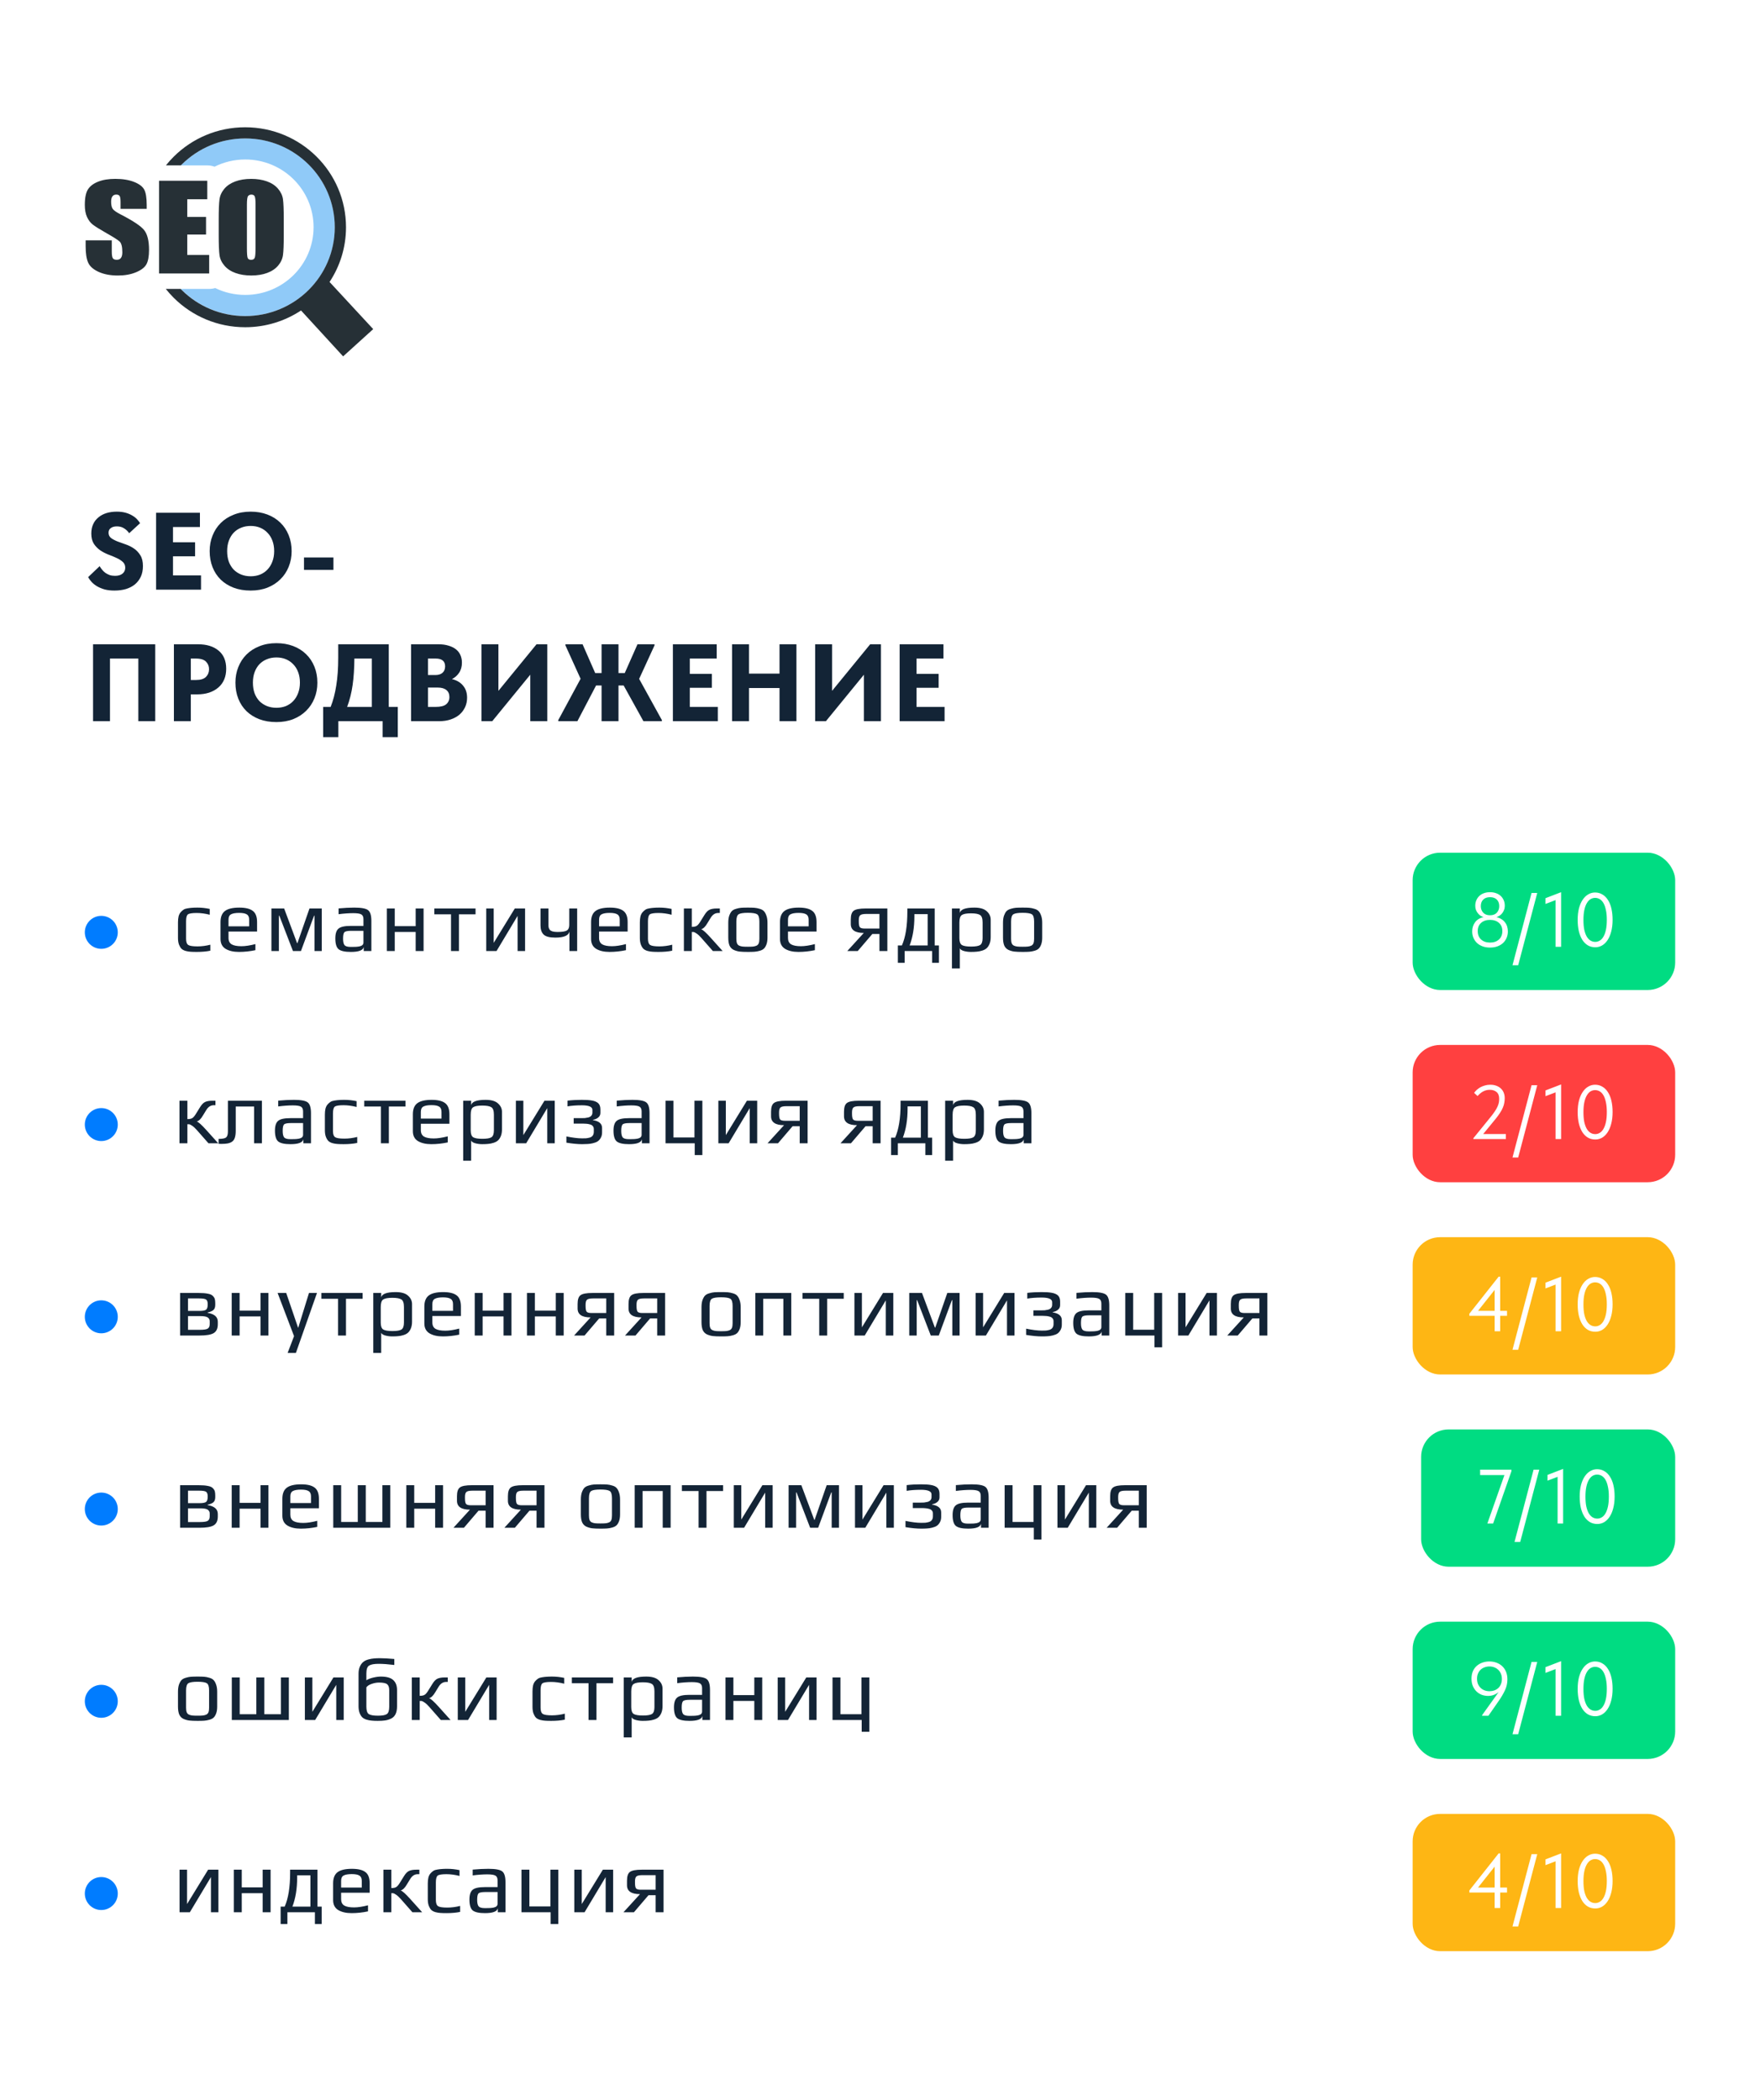 <svg width="415" height="495" viewBox="0 0 415 495" fill="none" xmlns="http://www.w3.org/2000/svg">
<rect width="415" height="495" fill="white"/>
<g clip-path="url(#clip0_1353_603)">
<path fill-rule="evenodd" clip-rule="evenodd" d="M57.83 32.621C69.501 32.621 78.958 41.998 78.958 53.556C78.958 65.121 69.495 74.492 57.83 74.492C51.864 74.492 46.48 72.041 42.634 68.104H49.324C49.822 68.104 50.298 68.032 50.741 67.895C52.877 68.937 55.284 69.519 57.83 69.519C66.728 69.519 73.939 62.368 73.939 53.556C73.939 44.739 66.728 37.594 57.83 37.594C55.229 37.594 52.772 38.209 50.592 39.294C50.066 39.097 49.485 38.987 48.876 38.987H42.661C46.502 35.056 51.881 32.621 57.83 32.621Z" fill="#90CAF8"/>
<path d="M34.593 49.241H28.428V47.623C28.428 46.867 28.345 46.384 28.19 46.176C28.035 45.968 27.775 45.869 27.41 45.869C27.011 45.869 26.713 46.006 26.508 46.291C26.303 46.565 26.203 46.987 26.203 47.552C26.203 48.282 26.32 48.83 26.552 49.197C26.779 49.559 27.404 50.009 28.428 50.535C31.372 52.043 33.226 53.282 33.99 54.242C34.759 55.207 35.141 56.759 35.141 58.897C35.141 60.455 34.925 61.6 34.499 62.341C34.073 63.081 33.254 63.695 32.036 64.194C30.819 64.699 29.408 64.945 27.786 64.945C26.01 64.945 24.499 64.655 23.237 64.079C21.981 63.503 21.168 62.774 20.775 61.88C20.387 60.986 20.194 59.72 20.194 58.086V56.649H26.358V59.309C26.358 60.126 26.447 60.657 26.619 60.888C26.79 61.123 27.1 61.239 27.537 61.239C27.98 61.239 28.306 61.091 28.522 60.794C28.738 60.498 28.843 60.06 28.843 59.478C28.843 58.195 28.638 57.351 28.229 56.956C27.803 56.561 26.773 55.898 25.124 54.966C23.475 54.028 22.391 53.348 21.854 52.926C21.323 52.504 20.874 51.917 20.526 51.171C20.177 50.42 20 49.466 20 48.303C20 46.631 20.249 45.403 20.747 44.63C21.245 43.856 22.047 43.253 23.165 42.815C24.278 42.376 25.617 42.162 27.194 42.162C28.915 42.162 30.381 42.403 31.593 42.875C32.805 43.352 33.608 43.955 34.001 44.679C34.394 45.403 34.593 46.631 34.593 48.369V49.241ZM57.807 30C64.376 30 70.319 32.638 74.625 36.904C78.924 41.164 81.586 47.059 81.586 53.567C81.586 58.327 80.164 62.758 77.707 66.464L88 77.579L80.906 84.005L70.983 73.187C67.215 75.676 62.683 77.135 57.813 77.135C51.244 77.135 45.301 74.497 40.995 70.231C40.32 69.562 39.684 68.85 39.092 68.104H42.6C42.689 68.192 42.777 68.285 42.866 68.373C46.69 72.162 51.975 74.503 57.807 74.503C63.64 74.503 68.925 72.162 72.749 68.373C76.573 64.584 78.936 59.347 78.936 53.567C78.936 47.788 76.578 42.551 72.754 38.762C68.93 34.973 63.645 32.632 57.813 32.632C51.98 32.632 46.695 34.973 42.871 38.762C42.8 38.834 42.722 38.91 42.65 38.982H39.125C39.706 38.252 40.326 37.556 40.99 36.904C45.295 32.638 51.239 30 57.807 30ZM37.504 42.606H48.876V46.971H44.155V51.144H48.582V55.289H44.155V60.098H49.324V64.463H37.504V42.606ZM66.91 55.421C66.91 57.62 66.85 59.171 66.728 60.082C66.612 60.997 66.235 61.831 65.599 62.587C64.963 63.344 64.105 63.925 63.02 64.331C61.935 64.737 60.679 64.94 59.241 64.94C57.874 64.94 56.651 64.748 55.566 64.364C54.481 63.98 53.602 63.41 52.943 62.648C52.279 61.886 51.886 61.047 51.759 60.153C51.637 59.248 51.571 57.674 51.571 55.426V51.687C51.571 49.488 51.632 47.936 51.753 47.026C51.87 46.11 52.251 45.277 52.882 44.52C53.513 43.763 54.376 43.182 55.461 42.776C56.546 42.37 57.802 42.167 59.241 42.167C60.607 42.167 61.83 42.359 62.915 42.743C64 43.127 64.88 43.697 65.538 44.46C66.202 45.227 66.595 46.061 66.722 46.955C66.844 47.859 66.91 49.433 66.91 51.681V55.421ZM60.259 48.243C60.259 47.229 60.192 46.582 60.065 46.297C59.938 46.017 59.672 45.874 59.274 45.874C58.936 45.874 58.676 45.989 58.493 46.22C58.316 46.445 58.222 47.124 58.222 48.249V58.453C58.222 59.72 58.283 60.504 58.399 60.8C58.516 61.102 58.792 61.244 59.224 61.244C59.667 61.244 59.949 61.074 60.076 60.734C60.203 60.394 60.259 59.577 60.259 58.294V48.243Z" fill="#263036"/>
</g>
<path d="M26.994 139.207C26.131 139.207 25.362 139.121 24.689 138.948C24.033 138.758 23.445 138.516 22.927 138.223C22.427 137.929 21.995 137.592 21.632 137.213C21.287 136.833 21.002 136.444 20.777 136.047L23.497 133.456C23.653 133.733 23.843 134.009 24.067 134.285C24.292 134.562 24.551 134.812 24.844 135.036C25.155 135.244 25.492 135.416 25.855 135.555C26.235 135.675 26.658 135.736 27.124 135.736C27.884 135.736 28.471 135.563 28.886 135.218C29.317 134.872 29.533 134.406 29.533 133.819C29.533 133.249 29.334 132.791 28.937 132.446C28.54 132.083 28.048 131.772 27.461 131.513C26.873 131.237 26.226 130.969 25.518 130.71C24.827 130.434 24.188 130.097 23.601 129.7C23.014 129.286 22.521 128.776 22.124 128.172C21.727 127.55 21.528 126.747 21.528 125.762C21.528 124.933 21.675 124.199 21.969 123.56C22.262 122.921 22.677 122.386 23.212 121.954C23.748 121.505 24.378 121.169 25.103 120.944C25.846 120.719 26.658 120.607 27.538 120.607C28.333 120.607 29.032 120.694 29.637 120.866C30.241 121.039 30.768 121.264 31.217 121.54C31.666 121.799 32.037 122.092 32.331 122.421C32.624 122.731 32.858 123.034 33.03 123.327L30.466 125.685C30.103 125.184 29.689 124.795 29.222 124.519C28.756 124.225 28.203 124.079 27.564 124.079C26.977 124.079 26.502 124.208 26.14 124.467C25.777 124.709 25.596 125.08 25.596 125.581C25.596 126.099 25.794 126.514 26.191 126.825C26.589 127.118 27.089 127.386 27.694 127.628C28.298 127.852 28.946 128.085 29.637 128.327C30.345 128.569 31.001 128.897 31.606 129.311C32.21 129.726 32.711 130.261 33.108 130.918C33.505 131.557 33.704 132.394 33.704 133.43C33.704 134.363 33.54 135.192 33.212 135.917C32.884 136.625 32.426 137.23 31.839 137.731C31.252 138.214 30.544 138.586 29.715 138.845C28.886 139.086 27.979 139.207 26.994 139.207ZM36.805 120.866H47.141V124.234H40.794V127.835H46.001V131.125H40.794V135.632H47.4V139H36.805V120.866ZM59.104 135.84C59.898 135.84 60.633 135.71 61.306 135.451C61.98 135.175 62.558 134.786 63.042 134.285C63.542 133.767 63.931 133.145 64.207 132.42C64.501 131.677 64.648 130.84 64.648 129.907C64.648 128.992 64.51 128.172 64.233 127.446C63.957 126.704 63.568 126.082 63.068 125.581C62.584 125.063 62.005 124.666 61.332 124.389C60.658 124.113 59.916 123.975 59.104 123.975C58.292 123.975 57.55 124.113 56.876 124.389C56.203 124.648 55.615 125.037 55.115 125.555C54.631 126.056 54.251 126.678 53.975 127.42C53.699 128.146 53.56 128.975 53.56 129.907C53.56 130.823 53.69 131.652 53.949 132.394C54.225 133.119 54.605 133.741 55.089 134.259C55.59 134.76 56.177 135.149 56.85 135.425C57.541 135.701 58.292 135.84 59.104 135.84ZM59.104 139.207C57.619 139.207 56.28 138.983 55.089 138.534C53.914 138.085 52.904 137.454 52.058 136.643C51.212 135.814 50.564 134.829 50.115 133.689C49.666 132.55 49.441 131.289 49.441 129.907C49.441 128.595 49.666 127.377 50.115 126.255C50.564 125.115 51.203 124.13 52.032 123.301C52.878 122.455 53.897 121.799 55.089 121.333C56.28 120.849 57.619 120.607 59.104 120.607C60.538 120.607 61.85 120.832 63.042 121.281C64.233 121.73 65.252 122.369 66.099 123.198C66.945 124.009 67.601 124.994 68.067 126.151C68.534 127.291 68.767 128.552 68.767 129.933C68.767 131.246 68.534 132.472 68.067 133.612C67.618 134.734 66.971 135.71 66.124 136.539C65.295 137.368 64.285 138.024 63.093 138.508C61.902 138.974 60.572 139.207 59.104 139.207ZM78.623 134.337H71.68V131.41H78.623V134.337ZM21.943 151.866H36.605V170H32.616V155.234H25.932V170H21.943V151.866ZM46.652 151.866C48.724 151.866 50.356 152.367 51.548 153.369C52.74 154.353 53.336 155.778 53.336 157.643C53.336 158.576 53.18 159.413 52.869 160.156C52.558 160.899 52.101 161.529 51.496 162.047C50.909 162.565 50.184 162.971 49.32 163.265C48.474 163.541 47.515 163.679 46.445 163.679H44.994V170H41.005V151.866H46.652ZM46.237 160.286C47.308 160.286 48.085 160.044 48.569 159.56C49.052 159.059 49.294 158.455 49.294 157.747C49.294 157.056 49.061 156.469 48.595 155.985C48.129 155.484 47.325 155.234 46.186 155.234H44.994V160.286H46.237ZM65.176 166.84C65.97 166.84 66.704 166.71 67.377 166.451C68.051 166.175 68.63 165.786 69.113 165.285C69.614 164.767 70.003 164.145 70.279 163.42C70.573 162.677 70.719 161.84 70.719 160.907C70.719 159.992 70.581 159.172 70.305 158.446C70.028 157.704 69.64 157.082 69.139 156.581C68.656 156.063 68.077 155.666 67.403 155.389C66.73 155.113 65.987 154.975 65.176 154.975C64.364 154.975 63.621 155.113 62.948 155.389C62.274 155.648 61.687 156.037 61.186 156.555C60.703 157.056 60.323 157.678 60.046 158.42C59.77 159.146 59.632 159.975 59.632 160.907C59.632 161.823 59.761 162.652 60.02 163.394C60.297 164.119 60.677 164.741 61.16 165.259C61.661 165.76 62.248 166.149 62.922 166.425C63.613 166.701 64.364 166.84 65.176 166.84ZM65.176 170.207C63.69 170.207 62.352 169.983 61.16 169.534C59.986 169.085 58.976 168.454 58.129 167.643C57.283 166.814 56.636 165.829 56.187 164.689C55.737 163.55 55.513 162.289 55.513 160.907C55.513 159.595 55.737 158.377 56.187 157.255C56.636 156.115 57.275 155.13 58.103 154.301C58.95 153.455 59.969 152.799 61.16 152.333C62.352 151.849 63.69 151.607 65.176 151.607C66.609 151.607 67.922 151.832 69.113 152.281C70.305 152.73 71.324 153.369 72.17 154.198C73.016 155.009 73.672 155.994 74.139 157.151C74.605 158.291 74.838 159.552 74.838 160.933C74.838 162.246 74.605 163.472 74.139 164.612C73.69 165.734 73.042 166.71 72.196 167.539C71.367 168.368 70.357 169.024 69.165 169.508C67.973 169.974 66.644 170.207 65.176 170.207ZM76.203 166.632H77.965C78.552 165.164 78.992 163.489 79.286 161.607C79.597 159.724 79.752 157.522 79.752 155.001V151.866H91.669V166.632H93.793V173.756H90.218V170H79.778V173.756H76.203V166.632ZM83.56 155.234C83.543 157.565 83.405 159.647 83.146 161.477C82.887 163.308 82.455 165.026 81.85 166.632H87.679V155.234H83.56ZM96.925 151.866H103.323C104.273 151.866 105.093 151.979 105.784 152.203C106.492 152.41 107.079 152.704 107.546 153.084C108.012 153.464 108.357 153.921 108.582 154.457C108.806 154.992 108.919 155.571 108.919 156.192C108.919 157.142 108.694 157.945 108.245 158.602C107.813 159.241 107.252 159.733 106.561 160.078C107.684 160.337 108.556 160.847 109.178 161.607C109.817 162.349 110.136 163.299 110.136 164.456C110.136 165.268 109.981 166.011 109.67 166.684C109.359 167.358 108.919 167.945 108.349 168.446C107.779 168.929 107.088 169.309 106.276 169.586C105.465 169.862 104.558 170 103.556 170H96.925V151.866ZM100.914 162.073V166.632H102.676C103.867 166.632 104.713 166.425 105.214 166.011C105.715 165.579 105.966 165.009 105.966 164.301C105.966 163.575 105.724 163.023 105.24 162.643C104.774 162.263 104.1 162.073 103.22 162.073H100.914ZM100.914 155.234V159.12H102.65C103.375 159.12 103.936 158.947 104.333 158.602C104.748 158.239 104.955 157.73 104.955 157.073C104.955 155.847 104.213 155.234 102.727 155.234H100.914ZM113.532 151.866H117.522V162.85L126.511 151.866H129.05V170H125.034V159.042L116.071 170H113.532V151.866ZM147.054 161.581H145.837V170H141.847V161.581H140.552L136.148 170H131.641V169.741L136.899 160.001L133.325 152.125V151.866H137.366L140.345 158.653H141.847V151.866H145.837V158.653H147.313L150.318 151.866H154.334V152.125L150.707 160.026L156.069 169.741V170H151.717L147.054 161.581ZM158.663 151.866H168.999V155.234H162.653V158.835H167.86V162.125H162.653V166.632H169.258V170H158.663V151.866ZM183.806 162.177H176.604V170H172.615V151.866H176.604V158.783H183.806V151.866H187.795V170H183.806V162.177ZM192.207 151.866H196.197V162.85L205.186 151.866H207.725V170H203.709V159.042L194.746 170H192.207V151.866ZM212.129 151.866H222.465V155.234H216.119V158.835H221.326V162.125H216.119V166.632H222.725V170H212.129V151.866Z" fill="#132436"/>
<g clip-path="url(#clip1_1353_603)">
<circle cx="23.886" cy="219.772" r="3.886" fill="#007CFF"/>
</g>
<path d="M49.595 224.098C48.683 224.292 47.612 224.388 46.382 224.388C45.774 224.388 45.298 224.374 44.952 224.347C44.621 224.333 44.234 224.271 43.792 224.16C43.364 224.036 43.032 223.863 42.797 223.642C42.576 223.421 42.383 223.103 42.217 222.689C42.051 222.261 41.968 221.736 41.968 221.114V217.425C41.968 216.872 42.016 216.396 42.113 215.995C42.224 215.594 42.389 215.27 42.611 215.021C42.832 214.772 43.059 214.572 43.294 214.42C43.529 214.268 43.847 214.164 44.248 214.109C44.662 214.04 45.021 213.999 45.325 213.985C45.643 213.957 46.065 213.943 46.59 213.943C47.543 213.943 48.496 214.047 49.45 214.254V215.622C48.372 215.346 47.343 215.207 46.362 215.207C45.298 215.207 44.614 215.318 44.31 215.539C44.02 215.76 43.875 216.299 43.875 217.156V221.3C43.875 222.033 44.047 222.516 44.393 222.751C44.738 222.972 45.464 223.083 46.569 223.083C47.55 223.083 48.558 222.951 49.595 222.689V224.098ZM60.617 219.58H53.882V221.093C53.882 221.798 54.13 222.302 54.628 222.606C55.139 222.896 55.906 223.041 56.928 223.041C57.826 223.041 58.925 222.875 60.223 222.544V223.974C58.925 224.25 57.633 224.388 56.348 224.388C55.063 224.388 54.013 224.147 53.198 223.663C52.397 223.166 51.996 222.385 51.996 221.321V217.363C51.996 216.133 52.348 215.256 53.053 214.731C53.757 214.206 54.883 213.943 56.431 213.943C57.882 213.943 58.938 214.199 59.602 214.71C60.279 215.207 60.617 216.092 60.617 217.363V219.58ZM58.752 218.358V216.783C58.752 216.175 58.565 215.76 58.192 215.539C57.833 215.304 57.232 215.187 56.389 215.187C55.533 215.187 54.897 215.297 54.483 215.518C54.082 215.726 53.882 216.147 53.882 216.783V218.358H58.752ZM75.873 224.181H74.153V215.85H74.05L70.962 224.181H69.076L65.864 215.85H65.76V224.181H63.998V214.151H67.003L70.05 222.316H70.133L72.972 214.151H75.873V224.181ZM87.566 224.181H85.763V223.228C85.611 224.001 84.603 224.388 82.737 224.388C81.356 224.388 80.396 224.181 79.857 223.767C79.332 223.338 79.069 222.482 79.069 221.197C79.069 220.078 79.318 219.311 79.815 218.896C80.313 218.468 81.273 218.254 82.696 218.254H85.701V216.658C85.701 216.106 85.528 215.732 85.183 215.539C84.851 215.346 84.216 215.249 83.276 215.249C82.254 215.249 81.107 215.332 79.836 215.498V214.13C81.204 214.005 82.44 213.943 83.546 213.943C85.231 213.943 86.323 214.151 86.82 214.565C87.317 214.966 87.566 215.808 87.566 217.093V224.181ZM85.701 222.192V219.414H82.82C81.964 219.414 81.425 219.525 81.204 219.746C80.997 219.967 80.893 220.471 80.893 221.259C80.893 221.977 81.004 222.482 81.225 222.772C81.46 223.062 81.943 223.207 82.675 223.207H83.048C83.408 223.207 83.705 223.2 83.939 223.186C84.188 223.172 84.465 223.138 84.769 223.083C85.072 223.014 85.3 222.91 85.452 222.772C85.618 222.62 85.701 222.426 85.701 222.192ZM99.878 224.181H98.013V219.684H93.081V224.181H91.216V214.151H93.081V218.316H98.013V214.151H99.878V224.181ZM112.131 215.518H108.214V224.181H106.349V215.518H102.411V214.151H112.131V215.518ZM117.076 224.181H114.651V214.151H116.412V222.254L121.386 214.151H123.811V224.181H122.049V215.891L117.076 224.181ZM136.093 224.181H134.27V219.58C134.076 220.534 132.964 221.01 130.933 221.01C129.607 221.01 128.695 220.775 128.197 220.306C127.7 219.822 127.451 219.097 127.451 218.13V214.151H129.316V218.026C129.316 218.275 129.337 218.482 129.379 218.648C129.42 218.813 129.503 218.986 129.627 219.166C129.766 219.332 129.987 219.463 130.291 219.56C130.608 219.642 131.002 219.684 131.472 219.684C132.563 219.684 133.296 219.566 133.669 219.332C134.042 219.097 134.228 218.662 134.228 218.026V214.151H136.093V224.181ZM147.994 219.58H141.259V221.093C141.259 221.798 141.507 222.302 142.005 222.606C142.516 222.896 143.283 223.041 144.305 223.041C145.203 223.041 146.302 222.875 147.6 222.544V223.974C146.302 224.25 145.01 224.388 143.725 224.388C142.44 224.388 141.39 224.147 140.575 223.663C139.773 223.166 139.373 222.385 139.373 221.321V217.363C139.373 216.133 139.725 215.256 140.43 214.731C141.134 214.206 142.26 213.943 143.808 213.943C145.258 213.943 146.315 214.199 146.979 214.71C147.656 215.207 147.994 216.092 147.994 217.363V219.58ZM146.129 218.358V216.783C146.129 216.175 145.942 215.76 145.569 215.539C145.21 215.304 144.609 215.187 143.766 215.187C142.91 215.187 142.274 215.297 141.86 215.518C141.459 215.726 141.259 216.147 141.259 216.783V218.358H146.129ZM158.504 224.098C157.593 224.292 156.522 224.388 155.292 224.388C154.684 224.388 154.208 224.374 153.862 224.347C153.531 224.333 153.144 224.271 152.702 224.16C152.273 224.036 151.942 223.863 151.707 223.642C151.486 223.421 151.292 223.103 151.127 222.689C150.961 222.261 150.878 221.736 150.878 221.114V217.425C150.878 216.872 150.926 216.396 151.023 215.995C151.134 215.594 151.299 215.27 151.52 215.021C151.741 214.772 151.969 214.572 152.204 214.42C152.439 214.268 152.757 214.164 153.158 214.109C153.572 214.04 153.931 213.999 154.235 213.985C154.553 213.957 154.974 213.943 155.499 213.943C156.453 213.943 157.406 214.047 158.359 214.254V215.622C157.282 215.346 156.252 215.207 155.271 215.207C154.208 215.207 153.524 215.318 153.22 215.539C152.93 215.76 152.785 216.299 152.785 217.156V221.3C152.785 222.033 152.957 222.516 153.303 222.751C153.648 222.972 154.373 223.083 155.479 223.083C156.46 223.083 157.468 222.951 158.504 222.689V224.098ZM161.258 224.181V214.151H163.123V218.482C163.607 218.482 163.973 218.413 164.222 218.275C164.484 218.136 164.767 217.826 165.071 217.342L166.087 215.705C166.474 215.069 166.867 214.655 167.268 214.461C167.683 214.254 168.27 214.151 169.03 214.151H169.734V215.207H169.34C168.636 215.207 168.056 215.574 167.6 216.306L166.812 217.591C166.329 218.434 165.831 218.917 165.32 219.041C165.707 219.138 166.467 219.815 167.6 221.072L170.397 224.181H168.097L165.361 221.072C164.961 220.616 164.595 220.278 164.263 220.057C163.931 219.836 163.71 219.718 163.6 219.705C163.489 219.691 163.33 219.684 163.123 219.684V224.181H161.258ZM180.966 217.529V221.01C180.966 221.632 180.89 222.157 180.738 222.585C180.586 223.014 180.392 223.345 180.158 223.58C179.923 223.815 179.584 223.995 179.142 224.119C178.714 224.243 178.299 224.319 177.899 224.347C177.512 224.374 176.994 224.388 176.344 224.388C175.515 224.388 174.866 224.361 174.396 224.305C173.94 224.25 173.477 224.119 173.008 223.912C172.552 223.691 172.22 223.345 172.013 222.875C171.82 222.406 171.723 221.784 171.723 221.01V217.529C171.723 216.865 171.799 216.306 171.951 215.85C172.117 215.394 172.31 215.042 172.531 214.793C172.766 214.544 173.104 214.358 173.547 214.233C173.989 214.095 174.396 214.012 174.769 213.985C175.156 213.957 175.681 213.943 176.344 213.943C177.007 213.943 177.526 213.957 177.899 213.985C178.285 214.012 178.7 214.095 179.142 214.233C179.584 214.358 179.916 214.544 180.137 214.793C180.372 215.042 180.565 215.394 180.717 215.85C180.883 216.306 180.966 216.865 180.966 217.529ZM179.059 221.28V217.218C179.059 216.292 178.873 215.719 178.5 215.498C178.127 215.277 177.408 215.166 176.344 215.166C175.28 215.166 174.562 215.277 174.189 215.498C173.816 215.719 173.629 216.292 173.629 217.218V221.28C173.629 221.722 173.678 222.074 173.775 222.337C173.871 222.599 174.051 222.793 174.313 222.917C174.576 223.027 174.845 223.096 175.122 223.124C175.398 223.152 175.805 223.166 176.344 223.166C176.883 223.166 177.291 223.152 177.567 223.124C177.843 223.096 178.113 223.027 178.375 222.917C178.638 222.793 178.817 222.599 178.914 222.337C179.011 222.074 179.059 221.722 179.059 221.28ZM192.537 219.58H185.802V221.093C185.802 221.798 186.051 222.302 186.548 222.606C187.059 222.896 187.826 223.041 188.848 223.041C189.747 223.041 190.845 222.875 192.144 222.544V223.974C190.845 224.25 189.553 224.388 188.268 224.388C186.983 224.388 185.933 224.147 185.118 223.663C184.317 223.166 183.916 222.385 183.916 221.321V217.363C183.916 216.133 184.268 215.256 184.973 214.731C185.678 214.206 186.804 213.943 188.351 213.943C189.802 213.943 190.859 214.199 191.522 214.71C192.199 215.207 192.537 216.092 192.537 217.363V219.58ZM190.672 218.358V216.783C190.672 216.175 190.486 215.76 190.113 215.539C189.753 215.304 189.152 215.187 188.31 215.187C187.453 215.187 186.818 215.297 186.403 215.518C186.002 215.726 185.802 216.147 185.802 216.783V218.358H190.672ZM202.249 224.181H199.783L203.679 219.912C201.634 219.912 200.612 219.214 200.612 217.819V216.741C200.612 215.691 200.847 215 201.317 214.669C201.786 214.323 202.712 214.151 204.094 214.151H209.233V224.181H207.368V220.161H205.69L202.249 224.181ZM202.498 216.907V217.197C202.498 217.929 202.588 218.392 202.767 218.586C202.961 218.779 203.32 218.876 203.845 218.876H207.368V215.435H204.28C203.534 215.435 203.051 215.539 202.83 215.746C202.609 215.94 202.498 216.327 202.498 216.907ZM218.737 222.855V215.477H215.608V215.995C215.608 218.62 215.234 220.907 214.488 222.855H218.737ZM213.95 214.855V214.151H220.395V222.855H221.39V226.958H219.794V224.181H213.307V226.958H211.711V222.855H212.665C213.521 220.934 213.95 218.268 213.95 214.855ZM233.6 216.783V220.907C233.6 221.515 233.511 222.04 233.331 222.482C233.151 222.924 232.923 223.269 232.647 223.518C232.385 223.753 232.032 223.939 231.59 224.077C231.148 224.216 230.734 224.298 230.347 224.326C229.96 224.368 229.49 224.388 228.937 224.388C228.385 224.388 227.846 224.319 227.321 224.181C226.796 224.043 226.464 223.829 226.326 223.539V228.284H224.461V214.151H226.326V215.228C226.478 214.372 227.618 213.943 229.746 213.943C231.086 213.943 232.06 214.227 232.668 214.793C233.289 215.346 233.6 216.009 233.6 216.783ZM231.694 221.135V217.446C231.694 216.52 231.493 215.933 231.093 215.684C230.692 215.422 229.981 215.29 228.958 215.29C227.922 215.29 227.203 215.422 226.803 215.684C226.416 215.933 226.223 216.52 226.223 217.446V221.135C226.223 221.977 226.423 222.523 226.824 222.772C227.238 223.007 227.956 223.124 228.979 223.124C230.001 223.124 230.706 223.007 231.093 222.772C231.493 222.523 231.694 221.977 231.694 221.135ZM245.747 217.529V221.01C245.747 221.632 245.671 222.157 245.519 222.585C245.367 223.014 245.173 223.345 244.939 223.58C244.704 223.815 244.365 223.995 243.923 224.119C243.495 224.243 243.08 224.319 242.68 224.347C242.293 224.374 241.775 224.388 241.125 224.388C240.296 224.388 239.647 224.361 239.177 224.305C238.721 224.25 238.259 224.119 237.789 223.912C237.333 223.691 237.001 223.345 236.794 222.875C236.601 222.406 236.504 221.784 236.504 221.01V217.529C236.504 216.865 236.58 216.306 236.732 215.85C236.898 215.394 237.091 215.042 237.312 214.793C237.547 214.544 237.885 214.358 238.328 214.233C238.77 214.095 239.177 214.012 239.55 213.985C239.937 213.957 240.462 213.943 241.125 213.943C241.789 213.943 242.307 213.957 242.68 213.985C243.067 214.012 243.481 214.095 243.923 214.233C244.365 214.358 244.697 214.544 244.918 214.793C245.153 215.042 245.346 215.394 245.498 215.85C245.664 216.306 245.747 216.865 245.747 217.529ZM243.84 221.28V217.218C243.84 216.292 243.654 215.719 243.281 215.498C242.908 215.277 242.189 215.166 241.125 215.166C240.062 215.166 239.343 215.277 238.97 215.498C238.597 215.719 238.41 216.292 238.41 217.218V221.28C238.41 221.722 238.459 222.074 238.556 222.337C238.652 222.599 238.832 222.793 239.094 222.917C239.357 223.027 239.626 223.096 239.903 223.124C240.179 223.152 240.587 223.166 241.125 223.166C241.664 223.166 242.072 223.152 242.348 223.124C242.624 223.096 242.894 223.027 243.156 222.917C243.419 222.793 243.598 222.599 243.695 222.337C243.792 222.074 243.84 221.722 243.84 221.28Z" fill="#132436"/>
<rect x="333.095" y="201" width="61.905" height="32.362" rx="6.476" fill="#00DC82"/>
<path d="M351.342 223.362C350.689 223.362 350.103 223.266 349.583 223.072C349.063 222.879 348.622 222.613 348.259 222.274C347.897 221.924 347.618 221.519 347.425 221.059C347.232 220.6 347.135 220.098 347.135 219.554C347.135 218.756 347.353 218.049 347.788 217.433C348.235 216.804 348.912 216.387 349.819 216.181C349.577 216.109 349.335 216 349.093 215.855C348.864 215.698 348.658 215.504 348.477 215.275C348.295 215.045 348.144 214.785 348.023 214.495C347.915 214.205 347.86 213.878 347.86 213.516C347.86 213.032 347.945 212.597 348.114 212.21C348.283 211.811 348.519 211.473 348.821 211.195C349.124 210.905 349.486 210.687 349.909 210.542C350.345 210.385 350.822 210.306 351.342 210.306C351.862 210.306 352.333 210.385 352.756 210.542C353.192 210.687 353.56 210.905 353.863 211.195C354.165 211.473 354.4 211.811 354.57 212.21C354.739 212.597 354.824 213.032 354.824 213.516C354.824 213.878 354.763 214.205 354.642 214.495C354.533 214.785 354.388 215.045 354.207 215.275C354.026 215.504 353.814 215.698 353.572 215.855C353.343 216 353.101 216.109 352.847 216.181C353.306 216.29 353.705 216.453 354.044 216.671C354.382 216.877 354.66 217.13 354.878 217.433C355.108 217.723 355.277 218.049 355.386 218.412C355.495 218.775 355.549 219.155 355.549 219.554C355.549 220.098 355.452 220.6 355.259 221.059C355.065 221.519 354.787 221.924 354.425 222.274C354.062 222.613 353.621 222.879 353.101 223.072C352.581 223.266 351.995 223.362 351.342 223.362ZM351.342 222.184C352.212 222.184 352.914 221.942 353.445 221.458C353.977 220.975 354.243 220.316 354.243 219.482C354.243 218.648 353.977 218.001 353.445 217.541C352.914 217.07 352.212 216.834 351.342 216.834C350.471 216.834 349.77 217.07 349.238 217.541C348.706 218.001 348.441 218.648 348.441 219.482C348.441 220.316 348.706 220.975 349.238 221.458C349.77 221.942 350.471 222.184 351.342 222.184ZM351.342 215.746C352.043 215.746 352.581 215.541 352.956 215.13C353.331 214.707 353.518 214.199 353.518 213.606C353.518 212.954 353.331 212.44 352.956 212.065C352.581 211.678 352.043 211.485 351.342 211.485C350.641 211.485 350.103 211.678 349.728 212.065C349.353 212.44 349.166 212.954 349.166 213.606C349.166 214.199 349.353 214.707 349.728 215.13C350.103 215.541 350.641 215.746 351.342 215.746ZM357.979 227.533H356.637L361.134 210.487H362.476L357.979 227.533ZM366.796 212.174L364.421 213.081V211.721L368.102 210.306V223.181H366.796V212.174ZM376.16 223.29C375.508 223.29 374.921 223.139 374.401 222.837C373.882 222.522 373.446 222.087 373.096 221.531C372.745 220.963 372.473 220.286 372.28 219.5C372.098 218.702 372.008 217.82 372.008 216.852C372.008 215.813 372.111 214.894 372.316 214.096C372.534 213.286 372.83 212.609 373.205 212.065C373.579 211.509 374.015 211.092 374.51 210.814C375.006 210.524 375.538 210.379 376.106 210.379C376.759 210.379 377.339 210.536 377.847 210.85C378.367 211.152 378.802 211.588 379.153 212.156C379.515 212.712 379.787 213.389 379.969 214.187C380.15 214.973 380.241 215.849 380.241 216.816C380.241 217.856 380.132 218.781 379.914 219.591C379.709 220.388 379.418 221.065 379.044 221.622C378.681 222.166 378.252 222.583 377.756 222.873C377.261 223.151 376.729 223.29 376.16 223.29ZM376.16 222.02C376.523 222.02 376.868 221.924 377.194 221.73C377.533 221.537 377.823 221.235 378.064 220.824C378.318 220.401 378.518 219.863 378.663 219.21C378.808 218.545 378.88 217.747 378.88 216.816C378.88 215.934 378.808 215.166 378.663 214.513C378.53 213.86 378.343 213.322 378.101 212.899C377.859 212.476 377.569 212.162 377.23 211.956C376.892 211.751 376.517 211.648 376.106 211.648C375.743 211.648 375.393 211.745 375.054 211.938C374.728 212.132 374.438 212.44 374.184 212.863C373.93 213.274 373.731 213.812 373.585 214.477C373.44 215.13 373.368 215.922 373.368 216.852C373.368 217.747 373.434 218.521 373.567 219.173C373.712 219.814 373.906 220.346 374.148 220.769C374.401 221.192 374.698 221.507 375.036 221.712C375.375 221.918 375.749 222.02 376.16 222.02Z" fill="white"/>
<g clip-path="url(#clip2_1353_603)">
<circle cx="23.886" cy="265.086" r="3.886" fill="#007CFF"/>
</g>
<path d="M42.32 269.496V259.465H44.186V263.797C44.669 263.797 45.035 263.728 45.284 263.589C45.546 263.451 45.83 263.14 46.134 262.657L47.149 261.02C47.536 260.384 47.93 259.97 48.33 259.776C48.745 259.569 49.332 259.465 50.092 259.465H50.797V260.522H50.403C49.698 260.522 49.118 260.888 48.662 261.621L47.874 262.906C47.391 263.748 46.894 264.232 46.382 264.356C46.769 264.453 47.529 265.13 48.662 266.387L51.46 269.496H49.159L46.424 266.387C46.023 265.931 45.657 265.593 45.325 265.372C44.994 265.151 44.773 265.033 44.662 265.019C44.552 265.006 44.393 264.999 44.186 264.999V269.496H42.32ZM53.739 266.719V259.465H61.759V269.496H59.914V260.833H55.583V266.574C55.583 267.251 55.507 267.803 55.355 268.232C55.217 268.646 54.982 268.957 54.65 269.164C54.333 269.358 53.994 269.482 53.635 269.537C53.276 269.606 52.799 269.641 52.205 269.641C51.928 269.641 51.708 269.634 51.542 269.62V268.46C52.426 268.46 53.013 268.349 53.303 268.128C53.593 267.893 53.739 267.423 53.739 266.719ZM73.329 269.496H71.526V268.543C71.374 269.316 70.365 269.703 68.5 269.703C67.118 269.703 66.158 269.496 65.619 269.081C65.094 268.653 64.832 267.796 64.832 266.512C64.832 265.392 65.081 264.626 65.578 264.211C66.075 263.783 67.036 263.569 68.459 263.569H71.464V261.973C71.464 261.42 71.291 261.047 70.946 260.854C70.614 260.66 69.978 260.564 69.039 260.564C68.016 260.564 66.87 260.647 65.599 260.812V259.445C66.966 259.32 68.203 259.258 69.308 259.258C70.994 259.258 72.085 259.465 72.583 259.88C73.08 260.28 73.329 261.123 73.329 262.408V269.496ZM71.464 267.506V264.729H68.583C67.726 264.729 67.188 264.84 66.966 265.061C66.759 265.282 66.656 265.786 66.656 266.574C66.656 267.292 66.766 267.796 66.987 268.087C67.222 268.377 67.706 268.522 68.438 268.522H68.811C69.17 268.522 69.467 268.515 69.702 268.501C69.951 268.487 70.227 268.453 70.531 268.397C70.835 268.328 71.063 268.225 71.215 268.087C71.381 267.935 71.464 267.741 71.464 267.506ZM84.232 269.413C83.32 269.606 82.249 269.703 81.019 269.703C80.411 269.703 79.935 269.689 79.589 269.662C79.258 269.648 78.871 269.586 78.429 269.475C78.001 269.351 77.669 269.178 77.434 268.957C77.213 268.736 77.019 268.418 76.854 268.004C76.688 267.575 76.605 267.05 76.605 266.429V262.74C76.605 262.187 76.653 261.71 76.75 261.31C76.861 260.909 77.026 260.584 77.248 260.336C77.469 260.087 77.697 259.887 77.931 259.735C78.166 259.583 78.484 259.479 78.885 259.424C79.299 259.355 79.658 259.313 79.962 259.299C80.28 259.272 80.701 259.258 81.227 259.258C82.18 259.258 83.133 259.362 84.087 259.569V260.937C83.009 260.66 81.98 260.522 80.999 260.522C79.935 260.522 79.251 260.633 78.947 260.854C78.657 261.075 78.512 261.614 78.512 262.47V266.615C78.512 267.347 78.684 267.831 79.03 268.066C79.375 268.287 80.1 268.397 81.206 268.397C82.187 268.397 83.195 268.266 84.232 268.004V269.413ZM95.606 260.833H91.689V269.496H89.824V260.833H85.887V259.465H95.606V260.833ZM105.97 264.895H99.235V266.408C99.235 267.113 99.483 267.617 99.981 267.921C100.492 268.211 101.259 268.356 102.281 268.356C103.179 268.356 104.278 268.19 105.576 267.859V269.289C104.278 269.565 102.986 269.703 101.701 269.703C100.416 269.703 99.366 269.461 98.551 268.978C97.749 268.48 97.349 267.7 97.349 266.636V262.678C97.349 261.448 97.701 260.571 98.406 260.046C99.11 259.521 100.236 259.258 101.784 259.258C103.234 259.258 104.291 259.514 104.955 260.025C105.632 260.522 105.97 261.406 105.97 262.678V264.895ZM104.105 263.672V262.097C104.105 261.489 103.918 261.075 103.545 260.854C103.186 260.619 102.585 260.502 101.742 260.502C100.886 260.502 100.25 260.612 99.836 260.833C99.435 261.04 99.235 261.462 99.235 262.097V263.672H104.105ZM118.366 262.097V266.221C118.366 266.829 118.277 267.354 118.097 267.796C117.917 268.239 117.689 268.584 117.413 268.833C117.151 269.068 116.798 269.254 116.356 269.392C115.914 269.53 115.499 269.613 115.113 269.641C114.726 269.682 114.256 269.703 113.703 269.703C113.151 269.703 112.612 269.634 112.087 269.496C111.562 269.358 111.23 269.144 111.092 268.853V273.599H109.227V259.465H111.092V260.543C111.244 259.686 112.384 259.258 114.512 259.258C115.852 259.258 116.826 259.541 117.434 260.108C118.055 260.66 118.366 261.324 118.366 262.097ZM116.46 266.449V262.76C116.46 261.835 116.259 261.248 115.859 260.999C115.458 260.736 114.746 260.605 113.724 260.605C112.688 260.605 111.969 260.736 111.569 260.999C111.182 261.248 110.989 261.835 110.989 262.76V266.449C110.989 267.292 111.189 267.838 111.59 268.087C112.004 268.321 112.722 268.439 113.745 268.439C114.767 268.439 115.472 268.321 115.859 268.087C116.259 267.838 116.46 267.292 116.46 266.449ZM124.068 269.496H121.643V259.465H123.404V267.568L128.378 259.465H130.803V269.496H129.041V261.206L124.068 269.496ZM141.966 265.89V266.926C141.966 267.423 141.863 267.852 141.655 268.211C141.462 268.57 141.22 268.846 140.93 269.04C140.654 269.219 140.288 269.365 139.832 269.475C139.376 269.586 138.961 269.648 138.588 269.662C138.229 269.689 137.787 269.703 137.262 269.703C136.226 269.703 134.989 269.586 133.552 269.351V267.879C135.031 268.183 136.267 268.335 137.262 268.335C137.662 268.335 137.98 268.328 138.215 268.315C138.464 268.287 138.747 268.232 139.065 268.149C139.383 268.052 139.617 267.893 139.769 267.672C139.935 267.437 140.018 267.14 140.018 266.781V266.138C140.018 265.848 139.935 265.613 139.769 265.434C139.617 265.24 139.39 265.109 139.086 265.04C138.795 264.957 138.533 264.909 138.298 264.895C138.063 264.867 137.78 264.854 137.448 264.854H135.272V263.569H137.096C137.428 263.569 137.704 263.562 137.925 263.548C138.16 263.52 138.429 263.472 138.733 263.403C139.037 263.32 139.272 263.182 139.438 262.988C139.604 262.795 139.687 262.546 139.687 262.242V261.621C139.687 260.902 138.858 260.543 137.2 260.543C135.901 260.543 134.775 260.626 133.822 260.792V259.445C134.858 259.32 135.977 259.258 137.179 259.258C138.174 259.258 138.947 259.306 139.5 259.403C140.191 259.514 140.709 259.728 141.054 260.046C141.4 260.363 141.572 260.854 141.572 261.517V262.325C141.572 262.781 141.4 263.147 141.054 263.424C140.723 263.7 140.315 263.88 139.832 263.962V264.045C141.255 264.266 141.966 264.881 141.966 265.89ZM153.157 269.496H151.354V268.543C151.202 269.316 150.193 269.703 148.328 269.703C146.946 269.703 145.986 269.496 145.447 269.081C144.922 268.653 144.66 267.796 144.66 266.512C144.66 265.392 144.909 264.626 145.406 264.211C145.903 263.783 146.864 263.569 148.287 263.569H151.292V261.973C151.292 261.42 151.119 261.047 150.774 260.854C150.442 260.66 149.806 260.564 148.867 260.564C147.845 260.564 146.698 260.647 145.427 260.812V259.445C146.794 259.32 148.031 259.258 149.136 259.258C150.822 259.258 151.913 259.465 152.411 259.88C152.908 260.28 153.157 261.123 153.157 262.408V269.496ZM151.292 267.506V264.729H148.411C147.554 264.729 147.016 264.84 146.794 265.061C146.587 265.282 146.484 265.786 146.484 266.574C146.484 267.292 146.594 267.796 146.815 268.087C147.05 268.377 147.534 268.522 148.266 268.522H148.639C148.998 268.522 149.295 268.515 149.53 268.501C149.779 268.487 150.055 268.453 150.359 268.397C150.663 268.328 150.891 268.225 151.043 268.087C151.209 267.935 151.292 267.741 151.292 267.506ZM165.614 272.273H163.811V269.496H156.93V259.465H158.796V268.128H163.749V259.465H165.614V272.273ZM171.809 269.496H169.384V259.465H171.145V267.568L176.119 259.465H178.544V269.496H176.782V261.206L171.809 269.496ZM183.449 269.496H180.982L184.878 265.227C182.834 265.227 181.811 264.529 181.811 263.133V262.056C181.811 261.006 182.046 260.315 182.516 259.983C182.986 259.638 183.911 259.465 185.293 259.465H190.433V269.496H188.567V265.475H186.889L183.449 269.496ZM183.697 262.222V262.512C183.697 263.244 183.787 263.707 183.967 263.9C184.16 264.094 184.519 264.19 185.044 264.19H188.567V260.75H185.479C184.733 260.75 184.25 260.854 184.029 261.061C183.808 261.254 183.697 261.641 183.697 262.222ZM200.65 269.496H198.184L202.08 265.227C200.036 265.227 199.013 264.529 199.013 263.133V262.056C199.013 261.006 199.248 260.315 199.718 259.983C200.188 259.638 201.113 259.465 202.495 259.465H207.635V269.496H205.769V265.475H204.091L200.65 269.496ZM200.899 262.222V262.512C200.899 263.244 200.989 263.707 201.169 263.9C201.362 264.094 201.721 264.19 202.246 264.19H205.769V260.75H202.681C201.935 260.75 201.452 260.854 201.231 261.061C201.01 261.254 200.899 261.641 200.899 262.222ZM217.138 268.169V260.792H214.009V261.31C214.009 263.935 213.636 266.221 212.89 268.169H217.138ZM212.351 260.17V259.465H218.796V268.169H219.791V272.273H218.195V269.496H211.708V272.273H210.113V268.169H211.066C211.922 266.249 212.351 263.583 212.351 260.17ZM232.002 262.097V266.221C232.002 266.829 231.912 267.354 231.732 267.796C231.552 268.239 231.325 268.584 231.048 268.833C230.786 269.068 230.433 269.254 229.991 269.392C229.549 269.53 229.135 269.613 228.748 269.641C228.361 269.682 227.891 269.703 227.339 269.703C226.786 269.703 226.247 269.634 225.722 269.496C225.197 269.358 224.865 269.144 224.727 268.853V273.599H222.862V259.465H224.727V260.543C224.879 259.686 226.019 259.258 228.147 259.258C229.487 259.258 230.461 259.541 231.069 260.108C231.691 260.66 232.002 261.324 232.002 262.097ZM230.095 266.449V262.76C230.095 261.835 229.895 261.248 229.494 260.999C229.093 260.736 228.382 260.605 227.359 260.605C226.323 260.605 225.605 260.736 225.204 260.999C224.817 261.248 224.624 261.835 224.624 262.76V266.449C224.624 267.292 224.824 267.838 225.225 268.087C225.639 268.321 226.358 268.439 227.38 268.439C228.402 268.439 229.107 268.321 229.494 268.087C229.895 267.838 230.095 267.292 230.095 266.449ZM243.195 269.496H241.392V268.543C241.24 269.316 240.231 269.703 238.366 269.703C236.984 269.703 236.024 269.496 235.485 269.081C234.96 268.653 234.698 267.796 234.698 266.512C234.698 265.392 234.946 264.626 235.444 264.211C235.941 263.783 236.901 263.569 238.325 263.569H241.33V261.973C241.33 261.42 241.157 261.047 240.811 260.854C240.48 260.66 239.844 260.564 238.905 260.564C237.882 260.564 236.736 260.647 235.465 260.812V259.445C236.832 259.32 238.069 259.258 239.174 259.258C240.86 259.258 241.951 259.465 242.449 259.88C242.946 260.28 243.195 261.123 243.195 262.408V269.496ZM241.33 267.506V264.729H238.449C237.592 264.729 237.053 264.84 236.832 265.061C236.625 265.282 236.522 265.786 236.522 266.574C236.522 267.292 236.632 267.796 236.853 268.087C237.088 268.377 237.572 268.522 238.304 268.522H238.677C239.036 268.522 239.333 268.515 239.568 268.501C239.817 268.487 240.093 268.453 240.397 268.397C240.701 268.328 240.929 268.225 241.081 268.087C241.247 267.935 241.33 267.741 241.33 267.506Z" fill="#132436"/>
<rect x="333.095" y="246.315" width="61.905" height="32.362" rx="6.476" fill="#FF4040"/>
<path d="M347.408 268.314L351.415 263.382C351.839 262.862 352.183 262.403 352.449 262.004C352.727 261.593 352.939 261.224 353.084 260.898C353.241 260.559 353.35 260.245 353.41 259.955C353.471 259.653 353.501 259.338 353.501 259.012C353.501 258.287 353.295 257.755 352.884 257.416C352.473 257.066 351.935 256.89 351.27 256.89C350.207 256.89 349.251 257.38 348.405 258.359L347.589 257.616C347.746 257.386 347.946 257.156 348.188 256.927C348.442 256.697 348.726 256.491 349.04 256.31C349.366 256.129 349.723 255.984 350.11 255.875C350.509 255.754 350.938 255.693 351.397 255.693C351.953 255.693 352.443 255.778 352.866 255.947C353.289 256.104 353.646 256.328 353.936 256.618C354.226 256.896 354.444 257.229 354.589 257.616C354.734 258.002 354.806 258.42 354.806 258.867C354.806 259.242 354.77 259.616 354.698 259.991C354.637 260.354 354.522 260.729 354.353 261.115C354.196 261.502 353.972 261.913 353.682 262.348C353.404 262.784 353.054 263.261 352.63 263.781L349.729 267.317H355.078V268.496H347.408V268.314ZM357.98 272.848H356.638L361.135 255.802H362.477L357.98 272.848ZM366.797 257.489L364.422 258.395V257.035L368.103 255.621V268.496H366.797V257.489ZM376.161 268.605C375.509 268.605 374.922 268.454 374.402 268.151C373.883 267.837 373.447 267.402 373.097 266.846C372.746 266.277 372.474 265.6 372.281 264.815C372.099 264.017 372.009 263.134 372.009 262.167C372.009 261.127 372.112 260.209 372.317 259.411C372.535 258.601 372.831 257.924 373.206 257.38C373.58 256.824 374.016 256.407 374.511 256.129C375.007 255.838 375.539 255.693 376.107 255.693C376.76 255.693 377.34 255.851 377.848 256.165C378.368 256.467 378.803 256.902 379.153 257.471C379.516 258.027 379.788 258.704 379.969 259.502C380.151 260.287 380.242 261.164 380.242 262.131C380.242 263.171 380.133 264.095 379.915 264.905C379.71 265.703 379.419 266.38 379.045 266.936C378.682 267.48 378.253 267.897 377.757 268.188C377.262 268.466 376.73 268.605 376.161 268.605ZM376.161 267.335C376.524 267.335 376.869 267.239 377.195 267.045C377.534 266.852 377.824 266.549 378.065 266.138C378.319 265.715 378.519 265.177 378.664 264.525C378.809 263.86 378.881 263.062 378.881 262.131C378.881 261.248 378.809 260.481 378.664 259.828C378.531 259.175 378.344 258.637 378.102 258.214C377.86 257.791 377.57 257.477 377.231 257.271C376.893 257.066 376.518 256.963 376.107 256.963C375.744 256.963 375.394 257.059 375.055 257.253C374.729 257.446 374.439 257.755 374.185 258.178C373.931 258.589 373.732 259.127 373.586 259.792C373.441 260.444 373.369 261.236 373.369 262.167C373.369 263.062 373.435 263.835 373.568 264.488C373.713 265.129 373.907 265.661 374.149 266.084C374.402 266.507 374.699 266.821 375.037 267.027C375.376 267.233 375.75 267.335 376.161 267.335Z" fill="white"/>
<g clip-path="url(#clip3_1353_603)">
<circle cx="23.886" cy="310.401" r="3.886" fill="#007CFF"/>
</g>
<path d="M51.356 311.557V312.158C51.356 313.153 51.038 313.843 50.403 314.23C49.781 314.617 48.648 314.811 47.004 314.811H42.465V304.78H46.859C47.743 304.78 48.455 304.835 48.994 304.946C49.546 305.043 49.94 305.215 50.175 305.464C50.424 305.713 50.582 305.961 50.651 306.21C50.721 306.459 50.755 306.797 50.755 307.226V307.578C50.755 308.13 50.61 308.538 50.32 308.801C50.03 309.049 49.574 309.243 48.952 309.381V309.464C50.555 309.726 51.356 310.424 51.356 311.557ZM48.973 307.516V307.391C48.973 306.866 48.849 306.514 48.6 306.334C48.351 306.155 47.805 306.065 46.963 306.065H44.331V309.008H47.025C47.854 309.008 48.386 308.904 48.62 308.697C48.855 308.49 48.973 308.096 48.973 307.516ZM49.45 312.096V311.433C49.45 311.073 49.297 310.783 48.994 310.562C48.703 310.341 48.109 310.231 47.211 310.231H44.331V313.464H47.108C48.075 313.464 48.703 313.367 48.994 313.173C49.297 312.98 49.45 312.621 49.45 312.096ZM63.298 314.811H61.433V310.313H56.501V314.811H54.636V304.78H56.501V308.946H61.433V304.78H63.298V314.811ZM74.743 304.78L69.769 318.914H67.821L69.334 314.956L65.458 304.78H67.489L70.287 312.966H70.328L72.857 304.78H74.743ZM85.498 306.148H81.581V314.811H79.716V306.148H75.778V304.78H85.498V306.148ZM97.157 307.412V311.536C97.157 312.144 97.067 312.669 96.888 313.111C96.708 313.553 96.48 313.899 96.204 314.147C95.941 314.382 95.589 314.569 95.147 314.707C94.705 314.845 94.29 314.928 93.903 314.956C93.517 314.997 93.047 315.018 92.494 315.018C91.942 315.018 91.403 314.949 90.878 314.811C90.353 314.672 90.021 314.458 89.883 314.168V318.914H88.018V304.78H89.883V305.858C90.035 305.001 91.175 304.573 93.302 304.573C94.643 304.573 95.617 304.856 96.225 305.423C96.846 305.975 97.157 306.638 97.157 307.412ZM95.251 311.764V308.075C95.251 307.15 95.05 306.562 94.65 306.314C94.249 306.051 93.537 305.92 92.515 305.92C91.479 305.92 90.76 306.051 90.36 306.314C89.973 306.562 89.779 307.15 89.779 308.075V311.764C89.779 312.607 89.98 313.153 90.38 313.401C90.795 313.636 91.513 313.754 92.536 313.754C93.558 313.754 94.263 313.636 94.65 313.401C95.05 313.153 95.251 312.607 95.251 311.764ZM108.682 310.21H101.947V311.723C101.947 312.427 102.195 312.932 102.693 313.236C103.204 313.526 103.971 313.671 104.993 313.671C105.891 313.671 106.989 313.505 108.288 313.173V314.603C106.989 314.88 105.698 315.018 104.413 315.018C103.128 315.018 102.078 314.776 101.263 314.292C100.461 313.795 100.061 313.014 100.061 311.951V307.992C100.061 306.763 100.413 305.885 101.118 305.36C101.822 304.835 102.948 304.573 104.496 304.573C105.946 304.573 107.003 304.828 107.666 305.34C108.343 305.837 108.682 306.721 108.682 307.992V310.21ZM106.817 308.987V307.412C106.817 306.804 106.63 306.39 106.257 306.169C105.898 305.934 105.297 305.816 104.454 305.816C103.598 305.816 102.962 305.927 102.548 306.148C102.147 306.355 101.947 306.776 101.947 307.412V308.987H106.817ZM120.602 314.811H118.736V310.313H113.804V314.811H111.939V304.78H113.804V308.946H118.736V304.78H120.602V314.811ZM132.916 314.811H131.051V310.313H126.119V314.811H124.254V304.78H126.119V308.946H131.051V304.78H132.916V314.811ZM137.833 314.811H135.366L139.263 310.541C137.218 310.541 136.195 309.844 136.195 308.448V307.371C136.195 306.321 136.43 305.63 136.9 305.298C137.37 304.953 138.295 304.78 139.677 304.78H144.817V314.811H142.951V310.79H141.273L137.833 314.811ZM138.081 307.536V307.827C138.081 308.559 138.171 309.022 138.351 309.215C138.544 309.408 138.903 309.505 139.428 309.505H142.951V306.065H139.864C139.117 306.065 138.634 306.169 138.413 306.376C138.192 306.569 138.081 306.956 138.081 307.536ZM149.844 314.811H147.378L151.274 310.541C149.229 310.541 148.206 309.844 148.206 308.448V307.371C148.206 306.321 148.441 305.63 148.911 305.298C149.381 304.953 150.307 304.78 151.688 304.78H156.828V314.811H154.963V310.79H153.284L149.844 314.811ZM150.092 307.536V307.827C150.092 308.559 150.182 309.022 150.362 309.215C150.555 309.408 150.914 309.505 151.439 309.505H154.963V306.065H151.875C151.129 306.065 150.645 306.169 150.424 306.376C150.203 306.569 150.092 306.956 150.092 307.536ZM174.651 308.158V311.64C174.651 312.262 174.575 312.787 174.423 313.215C174.271 313.643 174.078 313.975 173.843 314.21C173.608 314.444 173.27 314.624 172.828 314.748C172.399 314.873 171.985 314.949 171.584 314.976C171.197 315.004 170.679 315.018 170.03 315.018C169.201 315.018 168.552 314.99 168.082 314.935C167.626 314.88 167.163 314.748 166.693 314.541C166.237 314.32 165.906 313.975 165.699 313.505C165.505 313.035 165.408 312.413 165.408 311.64V308.158C165.408 307.495 165.484 306.935 165.636 306.479C165.802 306.024 165.996 305.671 166.217 305.423C166.452 305.174 166.79 304.987 167.232 304.863C167.674 304.725 168.082 304.642 168.455 304.614C168.842 304.587 169.367 304.573 170.03 304.573C170.693 304.573 171.211 304.587 171.584 304.614C171.971 304.642 172.386 304.725 172.828 304.863C173.27 304.987 173.601 305.174 173.822 305.423C174.057 305.671 174.251 306.024 174.403 306.479C174.569 306.935 174.651 307.495 174.651 308.158ZM172.745 311.909V307.847C172.745 306.922 172.558 306.348 172.185 306.127C171.812 305.906 171.094 305.796 170.03 305.796C168.966 305.796 168.248 305.906 167.875 306.127C167.502 306.348 167.315 306.922 167.315 307.847V311.909C167.315 312.351 167.363 312.704 167.46 312.966C167.557 313.229 167.736 313.422 167.999 313.546C168.261 313.657 168.531 313.726 168.807 313.754C169.083 313.781 169.491 313.795 170.03 313.795C170.569 313.795 170.976 313.781 171.253 313.754C171.529 313.726 171.798 313.657 172.061 313.546C172.323 313.422 172.503 313.229 172.6 312.966C172.696 312.704 172.745 312.351 172.745 311.909ZM186.575 314.811H184.71V306.148H179.964V314.811H178.099V304.78H186.575V314.811ZM198.951 306.148H195.034V314.811H193.169V306.148H189.231V304.78H198.951V306.148ZM203.896 314.811H201.471V304.78H203.232V312.883L208.206 304.78H210.631V314.811H208.869V306.521L203.896 314.811ZM226.271 314.811H224.551V306.479H224.447L221.359 314.811H219.473L216.261 306.479H216.157V314.811H214.396V304.78H217.401L220.447 312.945H220.53L223.369 304.78H226.271V314.811ZM232.472 314.811H230.047V304.78H231.808V312.883L236.782 304.78H239.207V314.811H237.445V306.521L232.472 314.811ZM250.37 311.205V312.241C250.37 312.738 250.267 313.166 250.059 313.526C249.866 313.885 249.624 314.161 249.334 314.355C249.058 314.534 248.691 314.679 248.236 314.79C247.78 314.9 247.365 314.963 246.992 314.976C246.633 315.004 246.191 315.018 245.666 315.018C244.63 315.018 243.393 314.9 241.956 314.666V313.194C243.434 313.498 244.671 313.65 245.666 313.65C246.066 313.65 246.384 313.643 246.619 313.629C246.868 313.602 247.151 313.546 247.469 313.464C247.787 313.367 248.021 313.208 248.173 312.987C248.339 312.752 248.422 312.455 248.422 312.096V311.453C248.422 311.163 248.339 310.928 248.173 310.749C248.021 310.555 247.793 310.424 247.489 310.355C247.199 310.272 246.937 310.224 246.702 310.21C246.467 310.182 246.184 310.168 245.852 310.168H243.676V308.883H245.5C245.832 308.883 246.108 308.877 246.329 308.863C246.564 308.835 246.833 308.787 247.137 308.718C247.441 308.635 247.676 308.497 247.842 308.303C248.008 308.11 248.09 307.861 248.09 307.557V306.935C248.09 306.217 247.262 305.858 245.604 305.858C244.305 305.858 243.179 305.941 242.226 306.106V304.759C243.262 304.635 244.381 304.573 245.583 304.573C246.578 304.573 247.351 304.621 247.904 304.718C248.595 304.828 249.113 305.043 249.458 305.36C249.804 305.678 249.976 306.169 249.976 306.832V307.64C249.976 308.096 249.804 308.462 249.458 308.738C249.127 309.015 248.719 309.194 248.236 309.277V309.36C249.659 309.581 250.37 310.196 250.37 311.205ZM261.561 314.811H259.758V313.857C259.606 314.631 258.597 315.018 256.732 315.018C255.35 315.018 254.39 314.811 253.851 314.396C253.326 313.968 253.064 313.111 253.064 311.826C253.064 310.707 253.313 309.94 253.81 309.526C254.307 309.098 255.267 308.883 256.691 308.883H259.696V307.288C259.696 306.735 259.523 306.362 259.177 306.169C258.846 305.975 258.21 305.878 257.271 305.878C256.248 305.878 255.102 305.961 253.831 306.127V304.759C255.198 304.635 256.435 304.573 257.54 304.573C259.226 304.573 260.317 304.78 260.815 305.195C261.312 305.595 261.561 306.438 261.561 307.723V314.811ZM259.696 312.821V310.044H256.815C255.958 310.044 255.419 310.155 255.198 310.376C254.991 310.597 254.888 311.101 254.888 311.888C254.888 312.607 254.998 313.111 255.219 313.401C255.454 313.691 255.938 313.837 256.67 313.837H257.043C257.402 313.837 257.699 313.83 257.934 313.816C258.183 313.802 258.459 313.767 258.763 313.712C259.067 313.643 259.295 313.54 259.447 313.401C259.613 313.249 259.696 313.056 259.696 312.821ZM274.018 317.588H272.215V314.811H265.334V304.78H267.2V313.443H272.153V304.78H274.018V317.588ZM280.213 314.811H277.788V304.78H279.549V312.883L284.523 304.78H286.948V314.811H285.186V306.521L280.213 314.811ZM291.852 314.811H289.386L293.282 310.541C291.238 310.541 290.215 309.844 290.215 308.448V307.371C290.215 306.321 290.45 305.63 290.92 305.298C291.39 304.953 292.315 304.78 293.697 304.78H298.837V314.811H296.971V310.79H295.293L291.852 314.811ZM292.101 307.536V307.827C292.101 308.559 292.191 309.022 292.371 309.215C292.564 309.408 292.923 309.505 293.448 309.505H296.971V306.065H293.883C293.137 306.065 292.654 306.169 292.433 306.376C292.212 306.569 292.101 306.956 292.101 307.536Z" fill="#132436"/>
<rect x="333.095" y="291.63" width="61.905" height="32.362" rx="6.476" fill="#FEB614"/>
<path d="M352.431 310.166H346.465V309.676L353.374 300.936H353.737V308.987H355.35V310.166H353.737V313.811H352.431V310.166ZM352.431 308.987V304.055L348.514 308.987H352.431ZM357.98 318.163H356.638L361.135 301.117H362.477L357.98 318.163ZM366.797 302.803L364.422 303.71V302.35L368.103 300.936V313.811H366.797V302.803ZM376.161 313.919C375.509 313.919 374.922 313.768 374.402 313.466C373.883 313.152 373.447 312.717 373.097 312.16C372.746 311.592 372.474 310.915 372.281 310.129C372.099 309.332 372.009 308.449 372.009 307.482C372.009 306.442 372.112 305.523 372.317 304.726C372.535 303.916 372.831 303.239 373.206 302.695C373.58 302.139 374.016 301.721 374.511 301.443C375.007 301.153 375.539 301.008 376.107 301.008C376.76 301.008 377.34 301.165 377.848 301.48C378.368 301.782 378.803 302.217 379.153 302.785C379.516 303.341 379.788 304.018 379.969 304.816C380.151 305.602 380.242 306.479 380.242 307.446C380.242 308.485 380.133 309.41 379.915 310.22C379.71 311.018 379.419 311.695 379.045 312.251C378.682 312.795 378.253 313.212 377.757 313.502C377.262 313.78 376.73 313.919 376.161 313.919ZM376.161 312.65C376.524 312.65 376.869 312.553 377.195 312.36C377.534 312.166 377.824 311.864 378.065 311.453C378.319 311.03 378.519 310.492 378.664 309.839C378.809 309.174 378.881 308.377 378.881 307.446C378.881 306.563 378.809 305.795 378.664 305.143C378.531 304.49 378.344 303.952 378.102 303.529C377.86 303.106 377.57 302.791 377.231 302.586C376.893 302.38 376.518 302.278 376.107 302.278C375.744 302.278 375.394 302.374 375.055 302.568C374.729 302.761 374.439 303.069 374.185 303.492C373.931 303.904 373.732 304.441 373.586 305.106C373.441 305.759 373.369 306.551 373.369 307.482C373.369 308.377 373.435 309.15 373.568 309.803C373.713 310.444 373.907 310.976 374.149 311.399C374.402 311.822 374.699 312.136 375.037 312.342C375.376 312.547 375.75 312.65 376.161 312.65Z" fill="white"/>
<g clip-path="url(#clip4_1353_603)">
<circle cx="23.886" cy="355.716" r="3.886" fill="#007CFF"/>
</g>
<path d="M51.356 356.872V357.473C51.356 358.467 51.038 359.158 50.403 359.545C49.781 359.932 48.648 360.125 47.004 360.125H42.465V350.095H46.859C47.743 350.095 48.455 350.15 48.994 350.261C49.546 350.357 49.94 350.53 50.175 350.779C50.424 351.027 50.582 351.276 50.651 351.525C50.721 351.773 50.755 352.112 50.755 352.54V352.893C50.755 353.445 50.61 353.853 50.32 354.115C50.03 354.364 49.574 354.557 48.952 354.696V354.779C50.555 355.041 51.356 355.739 51.356 356.872ZM48.973 352.83V352.706C48.973 352.181 48.849 351.829 48.6 351.649C48.351 351.47 47.805 351.38 46.963 351.38H44.331V354.323H47.025C47.854 354.323 48.386 354.219 48.62 354.012C48.855 353.804 48.973 353.411 48.973 352.83ZM49.45 357.41V356.747C49.45 356.388 49.297 356.098 48.994 355.877C48.703 355.656 48.109 355.545 47.211 355.545H44.331V358.778H47.108C48.075 358.778 48.703 358.682 48.994 358.488C49.297 358.295 49.45 357.936 49.45 357.41ZM63.298 360.125H61.433V355.628H56.501V360.125H54.636V350.095H56.501V354.26H61.433V350.095H63.298V360.125ZM75.199 355.525L68.463 355.525V357.037C68.463 357.742 68.712 358.246 69.209 358.55C69.721 358.84 70.487 358.986 71.51 358.986C72.408 358.986 73.506 358.82 74.805 358.488V359.918C73.506 360.194 72.214 360.333 70.929 360.333C69.644 360.333 68.594 360.091 67.779 359.607C66.978 359.11 66.577 358.329 66.577 357.265V353.307C66.577 352.077 66.93 351.2 67.634 350.675C68.339 350.15 69.465 349.888 71.012 349.888C72.463 349.888 73.52 350.143 74.183 350.654C74.86 351.152 75.199 352.036 75.199 353.307V355.525ZM73.333 354.302V352.727C73.333 352.119 73.147 351.704 72.774 351.483C72.415 351.248 71.814 351.131 70.971 351.131C70.114 351.131 69.479 351.242 69.064 351.463C68.663 351.67 68.463 352.091 68.463 352.727V354.302H73.333ZM92.03 360.125H78.58V350.095H80.445V358.758H84.362V350.095H86.248V358.758H90.165V350.095H92.03V360.125ZM104.472 360.125H102.607V355.628H97.675V360.125H95.81V350.095H97.675V354.26H102.607V350.095H104.472V360.125ZM109.389 360.125H106.922L110.818 355.856C108.774 355.856 107.751 355.158 107.751 353.763V352.685C107.751 351.635 107.986 350.945 108.456 350.613C108.926 350.268 109.851 350.095 111.233 350.095H116.373V360.125H114.507V356.105H112.829L109.389 360.125ZM109.637 352.851V353.141C109.637 353.874 109.727 354.336 109.907 354.53C110.1 354.723 110.459 354.82 110.984 354.82H114.507V351.38H111.42C110.673 351.38 110.19 351.483 109.969 351.691C109.748 351.884 109.637 352.271 109.637 352.851ZM121.4 360.125H118.933L122.83 355.856C120.785 355.856 119.762 355.158 119.762 353.763V352.685C119.762 351.635 119.997 350.945 120.467 350.613C120.937 350.268 121.863 350.095 123.244 350.095H128.384V360.125H126.519V356.105H124.84L121.4 360.125ZM121.648 352.851V353.141C121.648 353.874 121.738 354.336 121.918 354.53C122.111 354.723 122.47 354.82 122.995 354.82H126.519V351.38H123.431C122.685 351.38 122.201 351.483 121.98 351.691C121.759 351.884 121.648 352.271 121.648 352.851ZM146.207 353.473V356.955C146.207 357.576 146.131 358.101 145.979 358.53C145.827 358.958 145.634 359.289 145.399 359.524C145.164 359.759 144.826 359.939 144.384 360.063C143.955 360.188 143.541 360.264 143.14 360.291C142.753 360.319 142.235 360.333 141.586 360.333C140.757 360.333 140.108 360.305 139.638 360.25C139.182 360.194 138.719 360.063 138.249 359.856C137.793 359.635 137.462 359.289 137.255 358.82C137.061 358.35 136.964 357.728 136.964 356.955V353.473C136.964 352.81 137.04 352.25 137.192 351.794C137.358 351.338 137.552 350.986 137.773 350.737C138.008 350.489 138.346 350.302 138.788 350.178C139.23 350.04 139.638 349.957 140.011 349.929C140.398 349.901 140.923 349.888 141.586 349.888C142.249 349.888 142.767 349.901 143.14 349.929C143.527 349.957 143.942 350.04 144.384 350.178C144.826 350.302 145.157 350.489 145.378 350.737C145.613 350.986 145.807 351.338 145.959 351.794C146.124 352.25 146.207 352.81 146.207 353.473ZM144.301 357.224V353.162C144.301 352.236 144.114 351.663 143.741 351.442C143.368 351.221 142.65 351.11 141.586 351.11C140.522 351.11 139.804 351.221 139.431 351.442C139.058 351.663 138.871 352.236 138.871 353.162V357.224C138.871 357.666 138.919 358.018 139.016 358.281C139.113 358.543 139.292 358.737 139.555 358.861C139.817 358.972 140.087 359.041 140.363 359.068C140.639 359.096 141.047 359.11 141.586 359.11C142.125 359.11 142.532 359.096 142.809 359.068C143.085 359.041 143.354 358.972 143.617 358.861C143.879 358.737 144.059 358.543 144.156 358.281C144.252 358.018 144.301 357.666 144.301 357.224ZM158.131 360.125H156.266V351.463H151.52V360.125H149.655V350.095H158.131V360.125ZM170.507 351.463H166.59V360.125H164.725V351.463H160.787V350.095H170.507V351.463ZM175.452 360.125H173.027V350.095H174.788V358.198L179.762 350.095H182.187V360.125H180.425V351.836L175.452 360.125ZM197.827 360.125H196.106V351.794H196.003L192.915 360.125H191.029L187.817 351.794H187.713V360.125H185.952V350.095H188.957L192.003 358.26H192.086L194.925 350.095H197.827V360.125ZM204.028 360.125H201.603V350.095H203.364V358.198L208.338 350.095H210.763V360.125H209.001V351.836L204.028 360.125ZM221.926 356.519V357.556C221.926 358.053 221.823 358.481 221.615 358.84C221.422 359.2 221.18 359.476 220.89 359.669C220.614 359.849 220.247 359.994 219.792 360.105C219.336 360.215 218.921 360.277 218.548 360.291C218.189 360.319 217.747 360.333 217.222 360.333C216.186 360.333 214.949 360.215 213.512 359.98V358.509C214.99 358.813 216.227 358.965 217.222 358.965C217.622 358.965 217.94 358.958 218.175 358.944C218.424 358.916 218.707 358.861 219.025 358.778C219.343 358.682 219.577 358.523 219.729 358.302C219.895 358.067 219.978 357.77 219.978 357.41V356.768C219.978 356.478 219.895 356.243 219.729 356.063C219.577 355.87 219.349 355.739 219.045 355.67C218.755 355.587 218.493 355.538 218.258 355.525C218.023 355.497 217.74 355.483 217.408 355.483H215.232V354.198H217.056C217.388 354.198 217.664 354.191 217.885 354.178C218.12 354.15 218.389 354.102 218.693 354.032C218.997 353.95 219.232 353.811 219.398 353.618C219.564 353.425 219.646 353.176 219.646 352.872V352.25C219.646 351.532 218.818 351.172 217.16 351.172C215.861 351.172 214.735 351.255 213.782 351.421V350.074C214.818 349.95 215.937 349.888 217.139 349.888C218.134 349.888 218.907 349.936 219.46 350.033C220.151 350.143 220.669 350.357 221.014 350.675C221.36 350.993 221.532 351.483 221.532 352.147V352.955C221.532 353.411 221.36 353.777 221.014 354.053C220.683 354.329 220.275 354.509 219.792 354.592V354.675C221.215 354.896 221.926 355.511 221.926 356.519ZM233.117 360.125H231.314V359.172C231.162 359.946 230.153 360.333 228.288 360.333C226.906 360.333 225.946 360.125 225.407 359.711C224.882 359.283 224.62 358.426 224.62 357.141C224.62 356.022 224.868 355.255 225.366 354.841C225.863 354.412 226.823 354.198 228.247 354.198H231.252V352.602C231.252 352.05 231.079 351.677 230.733 351.483C230.402 351.29 229.766 351.193 228.827 351.193C227.804 351.193 226.658 351.276 225.387 351.442V350.074C226.754 349.95 227.991 349.888 229.096 349.888C230.782 349.888 231.873 350.095 232.371 350.509C232.868 350.91 233.117 351.753 233.117 353.038V360.125ZM231.252 358.136V355.359H228.371C227.514 355.359 226.975 355.469 226.754 355.69C226.547 355.911 226.444 356.416 226.444 357.203C226.444 357.922 226.554 358.426 226.775 358.716C227.01 359.006 227.494 359.151 228.226 359.151H228.599C228.958 359.151 229.255 359.144 229.49 359.131C229.739 359.117 230.015 359.082 230.319 359.027C230.623 358.958 230.851 358.854 231.003 358.716C231.169 358.564 231.252 358.371 231.252 358.136ZM245.574 362.902H243.771V360.125H236.89V350.095H238.756V358.758H243.709V350.095H245.574V362.902ZM251.769 360.125H249.344V350.095H251.105V358.198L256.079 350.095H258.504V360.125H256.742V351.836L251.769 360.125ZM263.408 360.125H260.942L264.838 355.856C262.794 355.856 261.771 355.158 261.771 353.763V352.685C261.771 351.635 262.006 350.945 262.476 350.613C262.946 350.268 263.871 350.095 265.253 350.095H270.393V360.125H268.527V356.105H266.849L263.408 360.125ZM263.657 352.851V353.141C263.657 353.874 263.747 354.336 263.927 354.53C264.12 354.723 264.479 354.82 265.004 354.82H268.527V351.38H265.439C264.693 351.38 264.21 351.483 263.989 351.691C263.768 351.884 263.657 352.271 263.657 352.851Z" fill="#132436"/>
<rect x="335.095" y="336.944" width="59.905" height="32.362" rx="6.476" fill="#00DC82"/>
<path d="M354.738 347.701H349.008V346.432H356.388V346.794L352.073 359.125H350.713L354.738 347.701ZM358.456 363.477H357.114L361.611 346.432H362.953L358.456 363.477ZM367.273 348.118L364.898 349.025V347.665L368.579 346.25V359.125H367.273V348.118ZM376.637 359.234C375.985 359.234 375.398 359.083 374.879 358.781C374.359 358.467 373.923 358.031 373.573 357.475C373.222 356.907 372.95 356.23 372.757 355.444C372.576 354.646 372.485 353.764 372.485 352.797C372.485 351.757 372.588 350.838 372.793 350.04C373.011 349.23 373.307 348.553 373.682 348.009C374.056 347.453 374.492 347.036 374.987 346.758C375.483 346.468 376.015 346.323 376.583 346.323C377.236 346.323 377.816 346.48 378.324 346.794C378.844 347.097 379.279 347.532 379.63 348.1C379.992 348.656 380.264 349.333 380.446 350.131C380.627 350.917 380.718 351.793 380.718 352.76C380.718 353.8 380.609 354.725 380.391 355.535C380.186 356.333 379.896 357.01 379.521 357.566C379.158 358.11 378.729 358.527 378.233 358.817C377.738 359.095 377.206 359.234 376.637 359.234ZM376.637 357.965C377 357.965 377.345 357.868 377.671 357.675C378.01 357.481 378.3 357.179 378.542 356.768C378.795 356.345 378.995 355.807 379.14 355.154C379.285 354.489 379.358 353.691 379.358 352.76C379.358 351.878 379.285 351.11 379.14 350.457C379.007 349.805 378.82 349.267 378.578 348.844C378.336 348.42 378.046 348.106 377.707 347.901C377.369 347.695 376.994 347.592 376.583 347.592C376.22 347.592 375.87 347.689 375.531 347.882C375.205 348.076 374.915 348.384 374.661 348.807C374.407 349.218 374.208 349.756 374.063 350.421C373.917 351.074 373.845 351.866 373.845 352.797C373.845 353.691 373.911 354.465 374.044 355.118C374.189 355.759 374.383 356.29 374.625 356.714C374.879 357.137 375.175 357.451 375.513 357.657C375.852 357.862 376.226 357.965 376.637 357.965Z" fill="white"/>
<g clip-path="url(#clip5_1353_603)">
<circle cx="23.886" cy="401.031" r="3.886" fill="#007CFF"/>
</g>
<path d="M51.211 398.788V402.269C51.211 402.891 51.135 403.416 50.983 403.844C50.831 404.273 50.638 404.604 50.403 404.839C50.168 405.074 49.83 405.254 49.387 405.378C48.959 405.502 48.545 405.578 48.144 405.606C47.757 405.634 47.239 405.647 46.59 405.647C45.761 405.647 45.111 405.62 44.642 405.564C44.186 405.509 43.723 405.378 43.253 405.171C42.797 404.95 42.465 404.604 42.258 404.134C42.065 403.665 41.968 403.043 41.968 402.269V398.788C41.968 398.124 42.044 397.565 42.196 397.109C42.362 396.653 42.555 396.301 42.776 396.052C43.011 395.803 43.35 395.617 43.792 395.492C44.234 395.354 44.642 395.271 45.014 395.244C45.401 395.216 45.926 395.202 46.59 395.202C47.253 395.202 47.771 395.216 48.144 395.244C48.531 395.271 48.945 395.354 49.387 395.492C49.83 395.617 50.161 395.803 50.382 396.052C50.617 396.301 50.81 396.653 50.962 397.109C51.128 397.565 51.211 398.124 51.211 398.788ZM49.304 402.539V398.477C49.304 397.551 49.118 396.978 48.745 396.757C48.372 396.536 47.653 396.425 46.59 396.425C45.526 396.425 44.807 396.536 44.434 396.757C44.061 396.978 43.875 397.551 43.875 398.477V402.539C43.875 402.981 43.923 403.333 44.02 403.596C44.117 403.858 44.296 404.052 44.559 404.176C44.821 404.286 45.09 404.356 45.367 404.383C45.643 404.411 46.051 404.425 46.59 404.425C47.128 404.425 47.536 404.411 47.812 404.383C48.089 404.356 48.358 404.286 48.62 404.176C48.883 404.052 49.063 403.858 49.159 403.596C49.256 403.333 49.304 402.981 49.304 402.539ZM68.109 405.44H54.659V395.41H56.524V404.072H60.441V395.41H62.327V404.072H66.244V395.41H68.109V405.44ZM74.313 405.44H71.888V395.41H73.65V403.513L78.624 395.41H81.049V405.44H79.287V397.15L74.313 405.44ZM93.621 402.207C93.621 402.953 93.504 403.568 93.269 404.052C93.034 404.535 92.682 404.887 92.212 405.109C91.742 405.33 91.272 405.475 90.803 405.544C90.333 405.613 89.753 405.647 89.062 405.647C88.495 405.647 88.019 405.627 87.632 405.585C87.259 405.558 86.858 405.482 86.43 405.357C86.001 405.219 85.663 405.033 85.414 404.798C85.166 404.549 84.958 404.21 84.793 403.782C84.627 403.34 84.544 402.815 84.544 402.207V394.518C84.544 393.869 84.647 393.316 84.855 392.861C85.062 392.391 85.318 392.032 85.622 391.783C85.925 391.52 86.319 391.32 86.803 391.182C87.3 391.044 87.749 390.961 88.15 390.933C88.551 390.892 89.027 390.871 89.58 390.871C90.423 390.871 91.556 390.933 92.979 391.058V392.467C91.514 392.287 90.291 392.197 89.311 392.197C88.233 392.197 87.473 392.335 87.031 392.612C86.603 392.874 86.388 393.496 86.388 394.477V396.073C86.761 395.824 87.286 395.617 87.963 395.451C88.654 395.285 89.269 395.202 89.808 395.202C91.148 395.202 92.115 395.472 92.709 396.011C93.317 396.549 93.621 397.344 93.621 398.394V402.207ZM91.777 402.311V398.415C91.777 397.738 91.611 397.268 91.279 397.005C90.962 396.743 90.326 396.612 89.373 396.612C88.82 396.612 88.247 396.715 87.653 396.922C87.072 397.116 86.651 397.385 86.388 397.731V402.311C86.388 403.209 86.582 403.789 86.969 404.052C87.369 404.3 88.081 404.425 89.103 404.425C90.126 404.425 90.823 404.3 91.196 404.052C91.583 403.803 91.777 403.223 91.777 402.311ZM97.104 405.44V395.41H98.97V399.741C99.453 399.741 99.819 399.672 100.068 399.534C100.33 399.396 100.614 399.085 100.918 398.601L101.933 396.964C102.32 396.328 102.714 395.914 103.114 395.72C103.529 395.513 104.116 395.41 104.876 395.41H105.581V396.467H105.187C104.482 396.467 103.902 396.833 103.446 397.565L102.658 398.85C102.175 399.693 101.678 400.176 101.166 400.301C101.553 400.397 102.313 401.074 103.446 402.331L106.244 405.44H103.943L101.208 402.331C100.807 401.876 100.441 401.537 100.109 401.316C99.778 401.095 99.557 400.978 99.446 400.964C99.336 400.95 99.177 400.943 98.97 400.943V405.44H97.104ZM110.367 405.44H107.942V395.41H109.704V403.513L114.678 395.41H117.102V405.44H115.341V397.15L110.367 405.44ZM133.187 405.357C132.275 405.551 131.204 405.647 129.975 405.647C129.367 405.647 128.89 405.634 128.545 405.606C128.213 405.592 127.826 405.53 127.384 405.419C126.956 405.295 126.624 405.122 126.389 404.901C126.168 404.68 125.975 404.362 125.809 403.948C125.643 403.52 125.56 402.995 125.56 402.373V398.684C125.56 398.131 125.609 397.655 125.705 397.254C125.816 396.853 125.982 396.529 126.203 396.28C126.424 396.031 126.652 395.831 126.887 395.679C127.122 395.527 127.439 395.423 127.84 395.368C128.255 395.299 128.614 395.258 128.918 395.244C129.235 395.216 129.657 395.202 130.182 395.202C131.135 395.202 132.089 395.306 133.042 395.513V396.881C131.964 396.605 130.935 396.467 129.954 396.467C128.89 396.467 128.206 396.577 127.902 396.798C127.612 397.019 127.467 397.558 127.467 398.415V402.559C127.467 403.292 127.64 403.775 127.985 404.01C128.331 404.231 129.056 404.342 130.161 404.342C131.142 404.342 132.151 404.21 133.187 403.948V405.357ZM144.562 396.777H140.645V405.44H138.78V396.777H134.842V395.41H144.562V396.777ZM156.221 398.042V402.166C156.221 402.774 156.131 403.299 155.952 403.741C155.772 404.183 155.544 404.528 155.268 404.777C155.005 405.012 154.653 405.198 154.211 405.337C153.769 405.475 153.354 405.558 152.968 405.585C152.581 405.627 152.111 405.647 151.558 405.647C151.006 405.647 150.467 405.578 149.942 405.44C149.417 405.302 149.085 405.088 148.947 404.798V409.544H147.082V395.41H148.947V396.487C149.099 395.631 150.239 395.202 152.367 395.202C153.707 395.202 154.681 395.486 155.289 396.052C155.91 396.605 156.221 397.268 156.221 398.042ZM154.315 402.394V398.705C154.315 397.779 154.114 397.192 153.714 396.943C153.313 396.681 152.601 396.549 151.579 396.549C150.543 396.549 149.824 396.681 149.424 396.943C149.037 397.192 148.843 397.779 148.843 398.705V402.394C148.843 403.236 149.044 403.782 149.444 404.031C149.859 404.266 150.577 404.383 151.6 404.383C152.622 404.383 153.327 404.266 153.714 404.031C154.114 403.782 154.315 403.236 154.315 402.394ZM167.414 405.44H165.611V404.487C165.459 405.261 164.451 405.647 162.586 405.647C161.204 405.647 160.244 405.44 159.705 405.026C159.18 404.597 158.918 403.741 158.918 402.456C158.918 401.337 159.166 400.57 159.664 400.155C160.161 399.727 161.121 399.513 162.544 399.513H165.549V397.917C165.549 397.365 165.377 396.992 165.031 396.798C164.7 396.605 164.064 396.508 163.125 396.508C162.102 396.508 160.955 396.591 159.684 396.757V395.389C161.052 395.265 162.289 395.202 163.394 395.202C165.08 395.202 166.171 395.41 166.668 395.824C167.166 396.225 167.414 397.068 167.414 398.352V405.44ZM165.549 403.451V400.674H162.669C161.812 400.674 161.273 400.784 161.052 401.005C160.845 401.226 160.741 401.73 160.741 402.518C160.741 403.236 160.852 403.741 161.073 404.031C161.308 404.321 161.791 404.466 162.524 404.466H162.897C163.256 404.466 163.553 404.459 163.788 404.445C164.036 404.432 164.313 404.397 164.617 404.342C164.921 404.273 165.149 404.169 165.301 404.031C165.466 403.879 165.549 403.685 165.549 403.451ZM179.726 405.44H177.861V400.943H172.929V405.44H171.064V395.41H172.929V399.575H177.861V395.41H179.726V405.44ZM185.803 405.44H183.378V395.41H185.14V403.513L190.114 395.41H192.539V405.44H190.777V397.15L185.803 405.44ZM204.987 408.217H203.184V405.44H196.303V395.41H198.168V404.072H203.121V395.41H204.987V408.217Z" fill="#132436"/>
<rect x="333.095" y="382.259" width="61.905" height="32.362" rx="6.476" fill="#00DC82"/>
<path d="M351.18 391.638C351.76 391.638 352.304 391.728 352.812 391.91C353.332 392.091 353.785 392.357 354.172 392.708C354.559 393.058 354.867 393.499 355.097 394.031C355.326 394.563 355.441 395.174 355.441 395.863C355.441 396.77 355.248 397.628 354.861 398.438C354.486 399.248 353.984 400.1 353.356 400.995L350.962 404.44H349.475V404.295L353.374 398.855C353.035 399.133 352.655 399.357 352.231 399.526C351.82 399.683 351.361 399.762 350.853 399.762C350.358 399.762 349.874 399.677 349.403 399.508C348.943 399.326 348.532 399.067 348.169 398.728C347.807 398.377 347.517 397.954 347.299 397.459C347.081 396.951 346.973 396.365 346.973 395.7C346.973 395.011 347.088 394.412 347.317 393.904C347.547 393.397 347.855 392.98 348.242 392.653C348.641 392.315 349.094 392.061 349.602 391.892C350.11 391.722 350.636 391.638 351.18 391.638ZM351.198 392.816C350.811 392.816 350.436 392.883 350.074 393.016C349.723 393.137 349.415 393.318 349.149 393.56C348.883 393.802 348.671 394.104 348.514 394.467C348.357 394.817 348.278 395.228 348.278 395.7C348.278 396.171 348.351 396.588 348.496 396.951C348.653 397.314 348.865 397.622 349.131 397.876C349.397 398.13 349.705 398.323 350.055 398.456C350.418 398.589 350.805 398.655 351.216 398.655C351.615 398.655 351.99 398.595 352.34 398.474C352.703 398.341 353.017 398.154 353.283 397.912C353.549 397.67 353.755 397.368 353.9 397.005C354.057 396.643 354.135 396.232 354.135 395.772C354.135 395.301 354.057 394.884 353.9 394.521C353.743 394.146 353.531 393.838 353.265 393.596C352.999 393.342 352.685 393.149 352.322 393.016C351.972 392.883 351.597 392.816 351.198 392.816ZM357.98 408.792H356.638L361.135 391.747H362.477L357.98 408.792ZM366.797 393.433L364.422 394.34V392.98L368.103 391.565V404.44H366.797V393.433ZM376.161 404.549C375.509 404.549 374.922 404.398 374.402 404.096C373.883 403.781 373.447 403.346 373.097 402.79C372.746 402.222 372.474 401.545 372.281 400.759C372.099 399.961 372.009 399.079 372.009 398.111C372.009 397.072 372.112 396.153 372.317 395.355C372.535 394.545 372.831 393.868 373.206 393.324C373.58 392.768 374.016 392.351 374.511 392.073C375.007 391.783 375.539 391.638 376.107 391.638C376.76 391.638 377.34 391.795 377.848 392.109C378.368 392.411 378.803 392.847 379.153 393.415C379.516 393.971 379.788 394.648 379.969 395.446C380.151 396.232 380.242 397.108 380.242 398.075C380.242 399.115 380.133 400.04 379.915 400.85C379.71 401.648 379.419 402.325 379.045 402.881C378.682 403.425 378.253 403.842 377.757 404.132C377.262 404.41 376.73 404.549 376.161 404.549ZM376.161 403.28C376.524 403.28 376.869 403.183 377.195 402.989C377.534 402.796 377.824 402.494 378.065 402.083C378.319 401.66 378.519 401.122 378.664 400.469C378.809 399.804 378.881 399.006 378.881 398.075C378.881 397.193 378.809 396.425 378.664 395.772C378.531 395.119 378.344 394.581 378.102 394.158C377.86 393.735 377.57 393.421 377.231 393.215C376.893 393.01 376.518 392.907 376.107 392.907C375.744 392.907 375.394 393.004 375.055 393.197C374.729 393.391 374.439 393.699 374.185 394.122C373.931 394.533 373.732 395.071 373.586 395.736C373.441 396.389 373.369 397.181 373.369 398.111C373.369 399.006 373.435 399.78 373.568 400.433C373.713 401.073 373.907 401.605 374.149 402.028C374.402 402.451 374.699 402.766 375.037 402.971C375.376 403.177 375.75 403.28 376.161 403.28Z" fill="white"/>
<g clip-path="url(#clip6_1353_603)">
<circle cx="23.886" cy="446.345" r="3.886" fill="#007CFF"/>
</g>
<path d="M44.766 450.755H42.341V440.724H44.103V448.828L49.077 440.724H51.501V450.755H49.74V442.465L44.766 450.755ZM63.804 450.755H61.939V446.258H57.007V450.755H55.142V440.724H57.007V444.89H61.939V440.724H63.804V450.755ZM73.197 449.429V442.051H70.067V442.569C70.067 445.194 69.695 447.48 68.948 449.429H73.197ZM68.41 441.429V440.724H74.855V449.429H75.85V453.532H74.254V450.755H67.767V453.532H66.171V449.429H67.125C67.981 447.508 68.41 444.842 68.41 441.429ZM87.169 446.154H80.434V447.667C80.434 448.372 80.683 448.876 81.18 449.18C81.691 449.47 82.458 449.615 83.48 449.615C84.378 449.615 85.477 449.449 86.775 449.118V450.548C85.477 450.824 84.185 450.962 82.9 450.962C81.615 450.962 80.565 450.72 79.75 450.237C78.949 449.739 78.548 448.959 78.548 447.895V443.937C78.548 442.707 78.9 441.83 79.605 441.305C80.309 440.78 81.436 440.517 82.983 440.517C84.434 440.517 85.491 440.773 86.154 441.284C86.831 441.781 87.169 442.666 87.169 443.937V446.154ZM85.304 444.931V443.356C85.304 442.748 85.118 442.334 84.745 442.113C84.385 441.878 83.784 441.761 82.942 441.761C82.085 441.761 81.449 441.871 81.035 442.092C80.634 442.299 80.434 442.721 80.434 443.356V444.931H85.304ZM90.406 450.755V440.724H92.271V445.056C92.754 445.056 93.12 444.987 93.369 444.848C93.632 444.71 93.915 444.399 94.219 443.916L95.234 442.279C95.621 441.643 96.015 441.229 96.415 441.035C96.83 440.828 97.417 440.724 98.177 440.724H98.882V441.781H98.488C97.783 441.781 97.203 442.147 96.747 442.88L95.96 444.165C95.476 445.007 94.979 445.491 94.467 445.615C94.854 445.712 95.614 446.389 96.747 447.646L99.545 450.755H97.245L94.509 447.646C94.108 447.19 93.742 446.852 93.41 446.631C93.079 446.41 92.858 446.292 92.747 446.278C92.637 446.265 92.478 446.258 92.271 446.258V450.755H90.406ZM108.497 450.672C107.585 450.865 106.514 450.962 105.284 450.962C104.677 450.962 104.2 450.948 103.855 450.921C103.523 450.907 103.136 450.845 102.694 450.734C102.266 450.61 101.934 450.437 101.699 450.216C101.478 449.995 101.285 449.677 101.119 449.263C100.953 448.834 100.87 448.309 100.87 447.688V443.999C100.87 443.446 100.919 442.969 101.015 442.569C101.126 442.168 101.292 441.843 101.513 441.595C101.734 441.346 101.962 441.146 102.197 440.994C102.431 440.842 102.749 440.738 103.15 440.683C103.564 440.614 103.924 440.572 104.228 440.559C104.545 440.531 104.967 440.517 105.492 440.517C106.445 440.517 107.398 440.621 108.352 440.828V442.196C107.274 441.919 106.245 441.781 105.264 441.781C104.2 441.781 103.516 441.892 103.212 442.113C102.922 442.334 102.777 442.873 102.777 443.729V447.874C102.777 448.606 102.95 449.09 103.295 449.325C103.64 449.546 104.366 449.656 105.471 449.656C106.452 449.656 107.461 449.525 108.497 449.263V450.672ZM119.188 450.755H117.385V449.802C117.233 450.575 116.224 450.962 114.359 450.962C112.977 450.962 112.017 450.755 111.478 450.34C110.953 449.912 110.691 449.055 110.691 447.771C110.691 446.651 110.939 445.885 111.437 445.47C111.934 445.042 112.894 444.828 114.317 444.828H117.323V443.232C117.323 442.679 117.15 442.306 116.804 442.113C116.473 441.919 115.837 441.823 114.898 441.823C113.875 441.823 112.729 441.906 111.458 442.071V440.704C112.825 440.579 114.062 440.517 115.167 440.517C116.853 440.517 117.944 440.724 118.442 441.139C118.939 441.54 119.188 442.382 119.188 443.667V450.755ZM117.323 448.765V445.988H114.442C113.585 445.988 113.046 446.099 112.825 446.32C112.618 446.541 112.514 447.045 112.514 447.833C112.514 448.551 112.625 449.055 112.846 449.346C113.081 449.636 113.565 449.781 114.297 449.781H114.67C115.029 449.781 115.326 449.774 115.561 449.76C115.81 449.746 116.086 449.712 116.39 449.656C116.694 449.587 116.922 449.484 117.074 449.346C117.24 449.194 117.323 449 117.323 448.765ZM131.645 453.532H129.842V450.755H122.961V440.724H124.826V449.387H129.78V440.724H131.645V453.532ZM137.84 450.755H135.415V440.724H137.176V448.828L142.15 440.724H144.575V450.755H142.813V442.465L137.84 450.755ZM149.479 450.755H147.013L150.909 446.486C148.865 446.486 147.842 445.788 147.842 444.393V443.315C147.842 442.265 148.077 441.574 148.547 441.242C149.017 440.897 149.942 440.724 151.324 440.724H156.463V450.755H154.598V446.734H152.92L149.479 450.755ZM149.728 443.481V443.771C149.728 444.503 149.818 444.966 149.998 445.159C150.191 445.353 150.55 445.449 151.075 445.449H154.598V442.009H151.51C150.764 442.009 150.281 442.113 150.06 442.32C149.839 442.514 149.728 442.9 149.728 443.481Z" fill="#132436"/>
<rect x="333.095" y="427.574" width="61.905" height="32.362" rx="6.476" fill="#FEB614"/>
<path d="M352.431 446.11H346.465V445.62L353.374 436.88H353.737V444.931H355.35V446.11H353.737V449.755H352.431V446.11ZM352.431 444.931V439.999L348.514 444.931H352.431ZM357.98 454.107H356.638L361.135 437.061H362.477L357.98 454.107ZM366.797 438.748L364.422 439.654V438.294L368.103 436.88V449.755H366.797V438.748ZM376.161 449.864C375.509 449.864 374.922 449.713 374.402 449.41C373.883 449.096 373.447 448.661 373.097 448.105C372.746 447.537 372.474 446.86 372.281 446.074C372.099 445.276 372.009 444.393 372.009 443.426C372.009 442.387 372.112 441.468 372.317 440.67C372.535 439.86 372.831 439.183 373.206 438.639C373.58 438.083 374.016 437.666 374.511 437.388C375.007 437.098 375.539 436.952 376.107 436.952C376.76 436.952 377.34 437.11 377.848 437.424C378.368 437.726 378.803 438.161 379.153 438.73C379.516 439.286 379.788 439.963 379.969 440.761C380.151 441.546 380.242 442.423 380.242 443.39C380.242 444.43 380.133 445.354 379.915 446.164C379.71 446.962 379.419 447.639 379.045 448.195C378.682 448.739 378.253 449.156 377.757 449.447C377.262 449.725 376.73 449.864 376.161 449.864ZM376.161 448.594C376.524 448.594 376.869 448.498 377.195 448.304C377.534 448.111 377.824 447.809 378.065 447.398C378.319 446.974 378.519 446.436 378.664 445.784C378.809 445.119 378.881 444.321 378.881 443.39C378.881 442.507 378.809 441.74 378.664 441.087C378.531 440.434 378.344 439.896 378.102 439.473C377.86 439.05 377.57 438.736 377.231 438.53C376.893 438.325 376.518 438.222 376.107 438.222C375.744 438.222 375.394 438.319 375.055 438.512C374.729 438.705 374.439 439.014 374.185 439.437C373.931 439.848 373.732 440.386 373.586 441.051C373.441 441.704 373.369 442.495 373.369 443.426C373.369 444.321 373.435 445.095 373.568 445.747C373.713 446.388 373.907 446.92 374.149 447.343C374.402 447.766 374.699 448.081 375.037 448.286C375.376 448.492 375.75 448.594 376.161 448.594Z" fill="white"/>
<defs>
<clipPath id="clip0_1353_603">
<rect width="68" height="54" fill="white" transform="translate(20 30)"/>
</clipPath>
<clipPath id="clip1_1353_603">
<rect width="7.772" height="14.248" fill="white" transform="translate(20 210.057)"/>
</clipPath>
<clipPath id="clip2_1353_603">
<rect width="7.772" height="14.248" fill="white" transform="translate(20 255.372)"/>
</clipPath>
<clipPath id="clip3_1353_603">
<rect width="7.772" height="14.248" fill="white" transform="translate(20 300.687)"/>
</clipPath>
<clipPath id="clip4_1353_603">
<rect width="7.772" height="14.248" fill="white" transform="translate(20 346.001)"/>
</clipPath>
<clipPath id="clip5_1353_603">
<rect width="7.772" height="14.248" fill="white" transform="translate(20 391.316)"/>
</clipPath>
<clipPath id="clip6_1353_603">
<rect width="7.772" height="14.248" fill="white" transform="translate(20 436.631)"/>
</clipPath>
</defs>
</svg>
